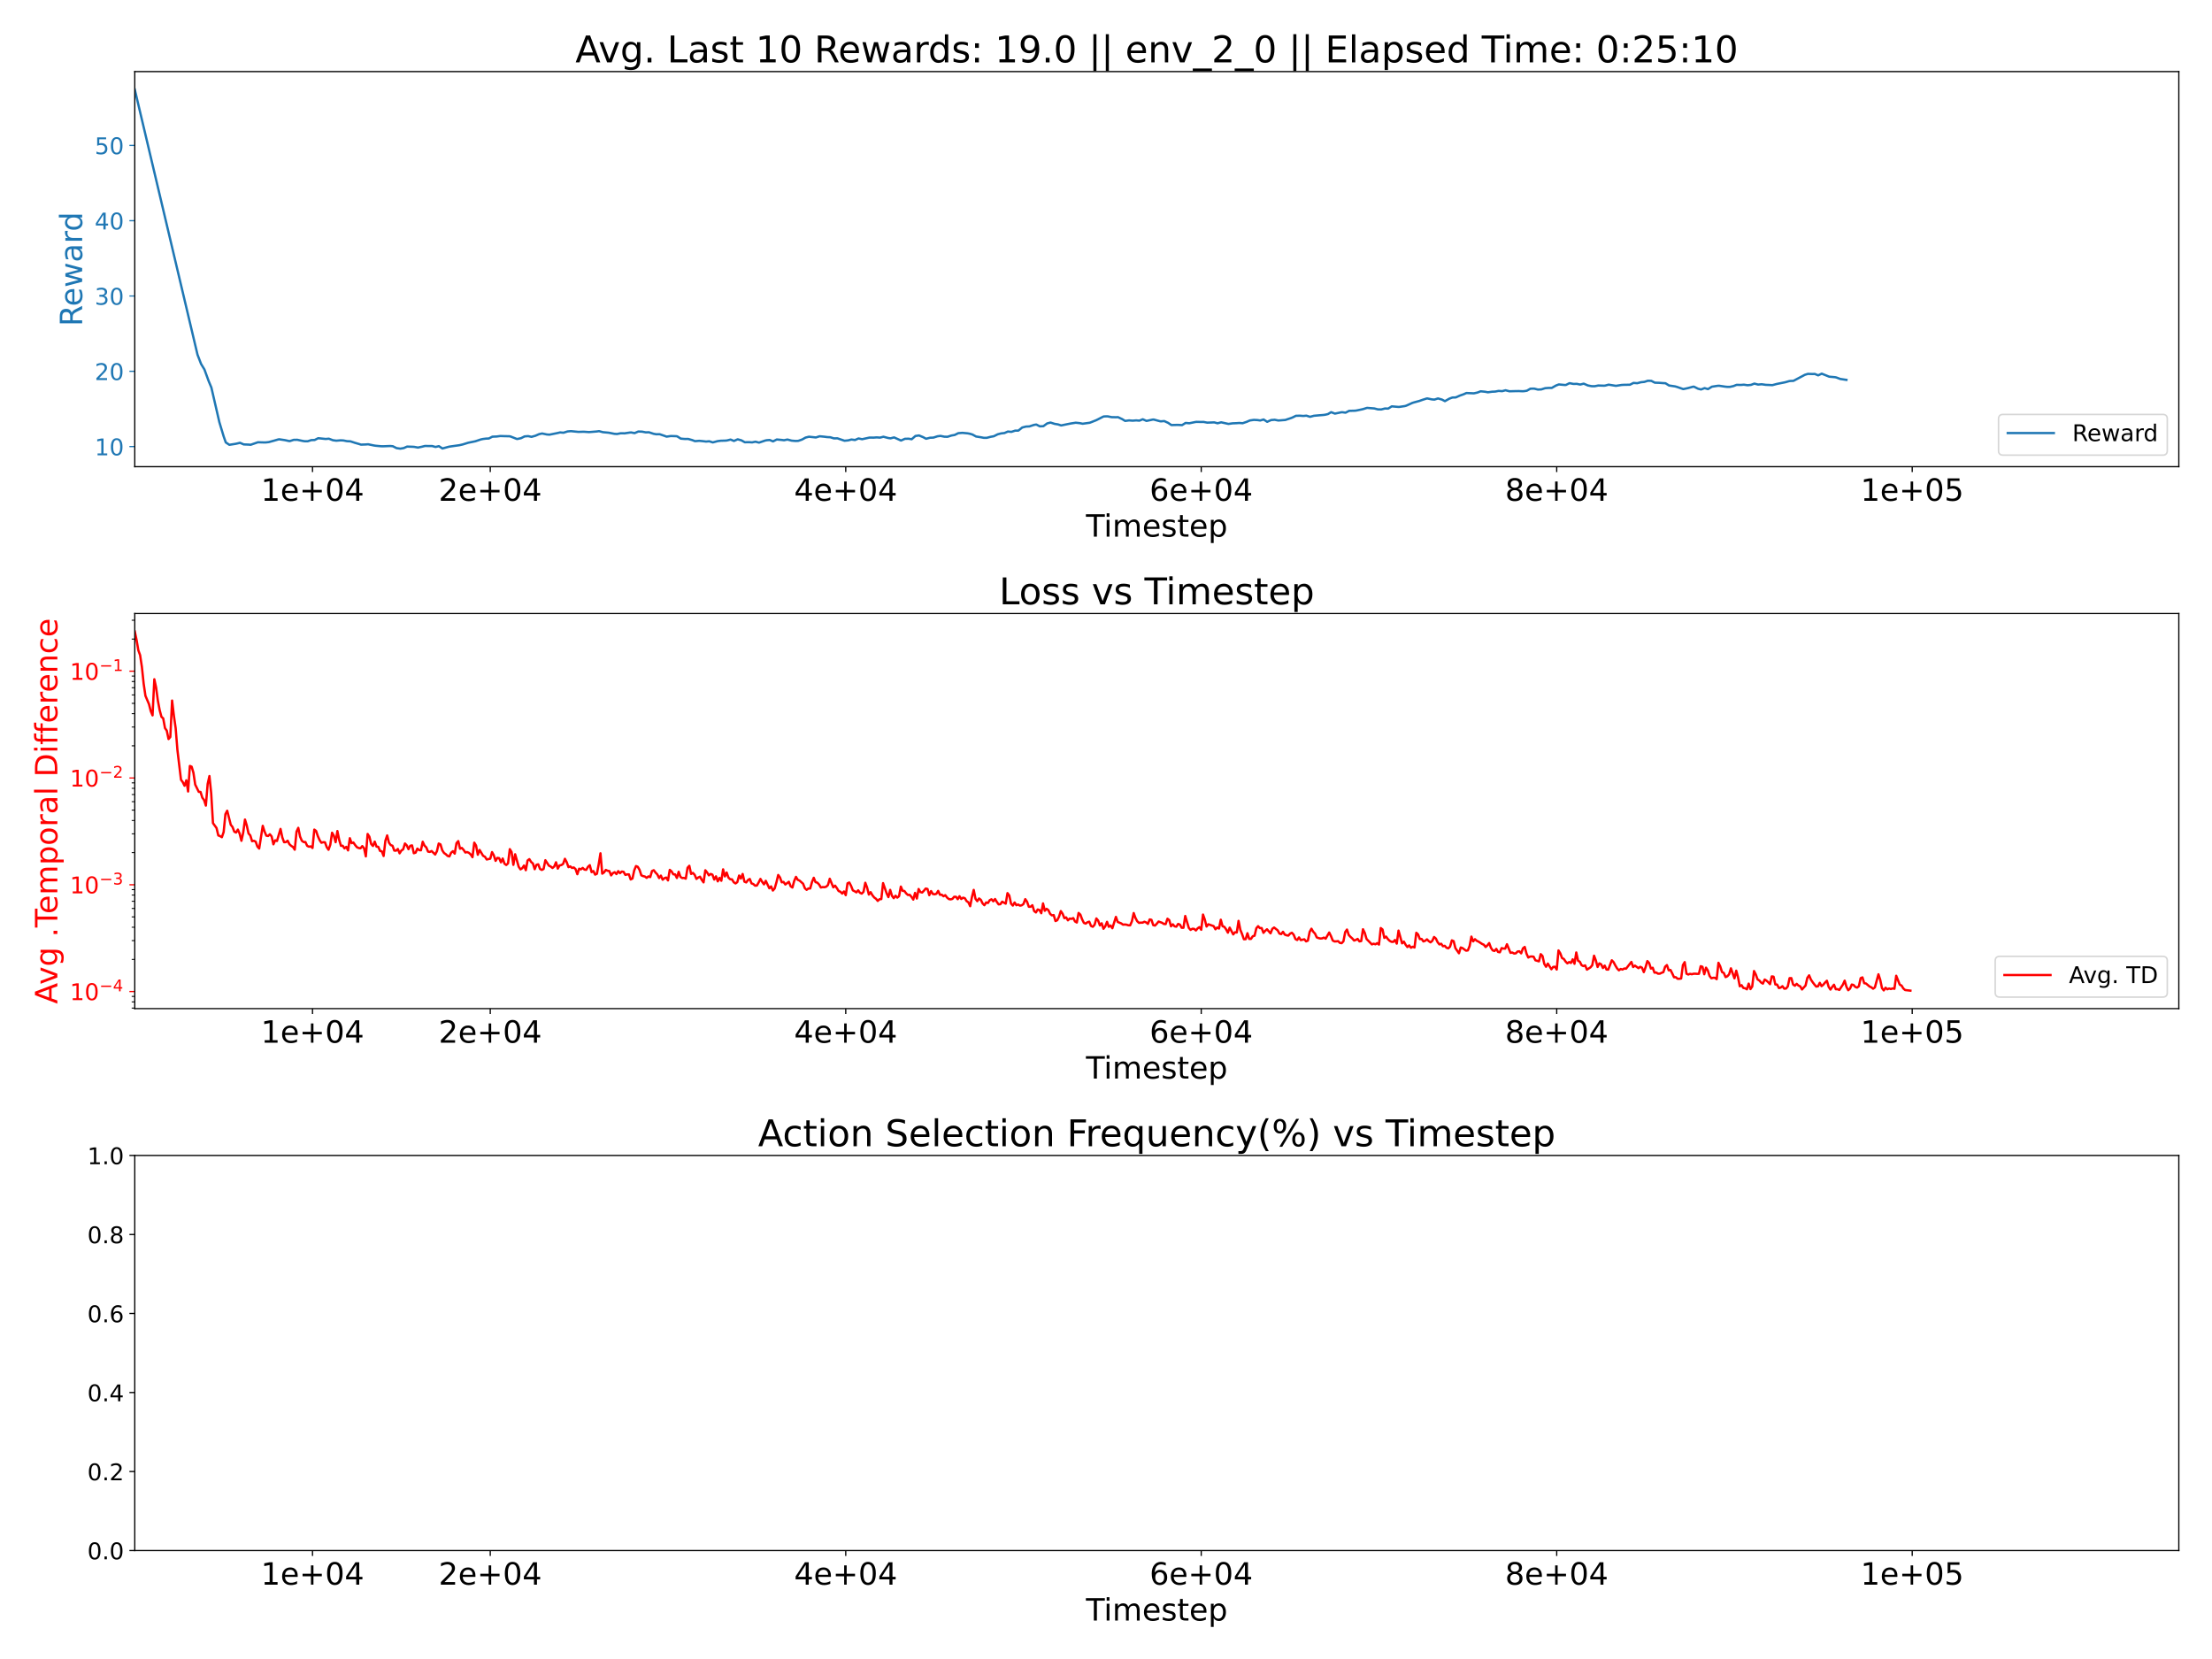 <?xml version="1.0" encoding="utf-8" standalone="no"?>
<!DOCTYPE svg PUBLIC "-//W3C//DTD SVG 1.1//EN"
  "http://www.w3.org/Graphics/SVG/1.1/DTD/svg11.dtd">
<!-- Created with matplotlib (https://matplotlib.org/) -->
<svg height="1080pt" version="1.1" viewBox="0 0 1440 1080" width="1440pt" xmlns="http://www.w3.org/2000/svg" xmlns:xlink="http://www.w3.org/1999/xlink">
 <defs>
  <style type="text/css">
*{stroke-linecap:butt;stroke-linejoin:round;}
  </style>
 </defs>
 <g id="figure_1">
  <g id="patch_1">
   <path d="M 0 1080 
L 1440 1080 
L 1440 0 
L 0 0 
z
" style="fill:#ffffff;"/>
  </g>
  <g id="axes_1">
   <g id="patch_2">
    <path d="M 87.736 303.8 
L 1418.4 303.8 
L 1418.4 46.6 
L 87.736 46.6 
z
" style="fill:#ffffff;"/>
   </g>
   <g id="matplotlib.axis_1">
    <g id="xtick_1">
     <g id="line2d_1">
      <defs>
       <path d="M 0 0 
L 0 3.5 
" id="mf97734046b" style="stroke:#000000;stroke-width:0.8;"/>
      </defs>
      <g>
       <use style="stroke:#000000;stroke-width:0.8;" x="203.446" xlink:href="#mf97734046b" y="303.8"/>
      </g>
     </g>
     <g id="text_1">
      <!-- 1e+04 -->
      <defs>
       <path d="M 12.406 8.297 
L 28.516 8.297 
L 28.516 63.922 
L 10.984 60.406 
L 10.984 69.391 
L 28.422 72.906 
L 38.281 72.906 
L 38.281 8.297 
L 54.391 8.297 
L 54.391 0 
L 12.406 0 
z
" id="DejaVuSans-49"/>
       <path d="M 56.203 29.594 
L 56.203 25.203 
L 14.891 25.203 
Q 15.484 15.922 20.484 11.062 
Q 25.484 6.203 34.422 6.203 
Q 39.594 6.203 44.453 7.469 
Q 49.312 8.734 54.109 11.281 
L 54.109 2.781 
Q 49.266 0.734 44.188 -0.344 
Q 39.109 -1.422 33.891 -1.422 
Q 20.797 -1.422 13.156 6.188 
Q 5.516 13.812 5.516 26.812 
Q 5.516 40.234 12.766 48.109 
Q 20.016 56 32.328 56 
Q 43.359 56 49.781 48.891 
Q 56.203 41.797 56.203 29.594 
z
M 47.219 32.234 
Q 47.125 39.594 43.094 43.984 
Q 39.062 48.391 32.422 48.391 
Q 24.906 48.391 20.391 44.141 
Q 15.875 39.891 15.188 32.172 
z
" id="DejaVuSans-101"/>
       <path d="M 46 62.703 
L 46 35.5 
L 73.188 35.5 
L 73.188 27.203 
L 46 27.203 
L 46 0 
L 37.797 0 
L 37.797 27.203 
L 10.594 27.203 
L 10.594 35.5 
L 37.797 35.5 
L 37.797 62.703 
z
" id="DejaVuSans-43"/>
       <path d="M 31.781 66.406 
Q 24.172 66.406 20.328 58.906 
Q 16.5 51.422 16.5 36.375 
Q 16.5 21.391 20.328 13.891 
Q 24.172 6.391 31.781 6.391 
Q 39.453 6.391 43.281 13.891 
Q 47.125 21.391 47.125 36.375 
Q 47.125 51.422 43.281 58.906 
Q 39.453 66.406 31.781 66.406 
z
M 31.781 74.219 
Q 44.047 74.219 50.516 64.516 
Q 56.984 54.828 56.984 36.375 
Q 56.984 17.969 50.516 8.266 
Q 44.047 -1.422 31.781 -1.422 
Q 19.531 -1.422 13.062 8.266 
Q 6.594 17.969 6.594 36.375 
Q 6.594 54.828 13.062 64.516 
Q 19.531 74.219 31.781 74.219 
z
" id="DejaVuSans-48"/>
       <path d="M 37.797 64.312 
L 12.891 25.391 
L 37.797 25.391 
z
M 35.203 72.906 
L 47.609 72.906 
L 47.609 25.391 
L 58.016 25.391 
L 58.016 17.188 
L 47.609 17.188 
L 47.609 0 
L 37.797 0 
L 37.797 17.188 
L 4.891 17.188 
L 4.891 26.703 
z
" id="DejaVuSans-52"/>
      </defs>
      <g transform="translate(169.826 325.997)scale(0.2 -0.2)">
       <use xlink:href="#DejaVuSans-49"/>
       <use x="63.623" xlink:href="#DejaVuSans-101"/>
       <use x="125.146" xlink:href="#DejaVuSans-43"/>
       <use x="208.936" xlink:href="#DejaVuSans-48"/>
       <use x="272.559" xlink:href="#DejaVuSans-52"/>
      </g>
     </g>
    </g>
    <g id="xtick_2">
     <g id="line2d_2">
      <g>
       <use style="stroke:#000000;stroke-width:0.8;" x="319.156" xlink:href="#mf97734046b" y="303.8"/>
      </g>
     </g>
     <g id="text_2">
      <!-- 2e+04 -->
      <defs>
       <path d="M 19.188 8.297 
L 53.609 8.297 
L 53.609 0 
L 7.328 0 
L 7.328 8.297 
Q 12.938 14.109 22.625 23.891 
Q 32.328 33.688 34.812 36.531 
Q 39.547 41.844 41.422 45.531 
Q 43.312 49.219 43.312 52.781 
Q 43.312 58.594 39.234 62.25 
Q 35.156 65.922 28.609 65.922 
Q 23.969 65.922 18.812 64.312 
Q 13.672 62.703 7.812 59.422 
L 7.812 69.391 
Q 13.766 71.781 18.938 73 
Q 24.125 74.219 28.422 74.219 
Q 39.75 74.219 46.484 68.547 
Q 53.219 62.891 53.219 53.422 
Q 53.219 48.922 51.531 44.891 
Q 49.859 40.875 45.406 35.406 
Q 44.188 33.984 37.641 27.219 
Q 31.109 20.453 19.188 8.297 
z
" id="DejaVuSans-50"/>
      </defs>
      <g transform="translate(285.536 325.997)scale(0.2 -0.2)">
       <use xlink:href="#DejaVuSans-50"/>
       <use x="63.623" xlink:href="#DejaVuSans-101"/>
       <use x="125.146" xlink:href="#DejaVuSans-43"/>
       <use x="208.936" xlink:href="#DejaVuSans-48"/>
       <use x="272.559" xlink:href="#DejaVuSans-52"/>
      </g>
     </g>
    </g>
    <g id="xtick_3">
     <g id="line2d_3">
      <g>
       <use style="stroke:#000000;stroke-width:0.8;" x="550.576" xlink:href="#mf97734046b" y="303.8"/>
      </g>
     </g>
     <g id="text_3">
      <!-- 4e+04 -->
      <g transform="translate(516.955 325.997)scale(0.2 -0.2)">
       <use xlink:href="#DejaVuSans-52"/>
       <use x="63.623" xlink:href="#DejaVuSans-101"/>
       <use x="125.146" xlink:href="#DejaVuSans-43"/>
       <use x="208.936" xlink:href="#DejaVuSans-48"/>
       <use x="272.559" xlink:href="#DejaVuSans-52"/>
      </g>
     </g>
    </g>
    <g id="xtick_4">
     <g id="line2d_4">
      <g>
       <use style="stroke:#000000;stroke-width:0.8;" x="781.995" xlink:href="#mf97734046b" y="303.8"/>
      </g>
     </g>
     <g id="text_4">
      <!-- 6e+04 -->
      <defs>
       <path d="M 33.016 40.375 
Q 26.375 40.375 22.484 35.828 
Q 18.609 31.297 18.609 23.391 
Q 18.609 15.531 22.484 10.953 
Q 26.375 6.391 33.016 6.391 
Q 39.656 6.391 43.531 10.953 
Q 47.406 15.531 47.406 23.391 
Q 47.406 31.297 43.531 35.828 
Q 39.656 40.375 33.016 40.375 
z
M 52.594 71.297 
L 52.594 62.312 
Q 48.875 64.062 45.094 64.984 
Q 41.312 65.922 37.594 65.922 
Q 27.828 65.922 22.672 59.328 
Q 17.531 52.734 16.797 39.406 
Q 19.672 43.656 24.016 45.922 
Q 28.375 48.188 33.594 48.188 
Q 44.578 48.188 50.953 41.516 
Q 57.328 34.859 57.328 23.391 
Q 57.328 12.156 50.688 5.359 
Q 44.047 -1.422 33.016 -1.422 
Q 20.359 -1.422 13.672 8.266 
Q 6.984 17.969 6.984 36.375 
Q 6.984 53.656 15.188 63.938 
Q 23.391 74.219 37.203 74.219 
Q 40.922 74.219 44.703 73.484 
Q 48.484 72.75 52.594 71.297 
z
" id="DejaVuSans-54"/>
      </defs>
      <g transform="translate(748.375 325.997)scale(0.2 -0.2)">
       <use xlink:href="#DejaVuSans-54"/>
       <use x="63.623" xlink:href="#DejaVuSans-101"/>
       <use x="125.146" xlink:href="#DejaVuSans-43"/>
       <use x="208.936" xlink:href="#DejaVuSans-48"/>
       <use x="272.559" xlink:href="#DejaVuSans-52"/>
      </g>
     </g>
    </g>
    <g id="xtick_5">
     <g id="line2d_5">
      <g>
       <use style="stroke:#000000;stroke-width:0.8;" x="1013.415" xlink:href="#mf97734046b" y="303.8"/>
      </g>
     </g>
     <g id="text_5">
      <!-- 8e+04 -->
      <defs>
       <path d="M 31.781 34.625 
Q 24.75 34.625 20.719 30.859 
Q 16.703 27.094 16.703 20.516 
Q 16.703 13.922 20.719 10.156 
Q 24.75 6.391 31.781 6.391 
Q 38.812 6.391 42.859 10.172 
Q 46.922 13.969 46.922 20.516 
Q 46.922 27.094 42.891 30.859 
Q 38.875 34.625 31.781 34.625 
z
M 21.922 38.812 
Q 15.578 40.375 12.031 44.719 
Q 8.5 49.078 8.5 55.328 
Q 8.5 64.062 14.719 69.141 
Q 20.953 74.219 31.781 74.219 
Q 42.672 74.219 48.875 69.141 
Q 55.078 64.062 55.078 55.328 
Q 55.078 49.078 51.531 44.719 
Q 48 40.375 41.703 38.812 
Q 48.828 37.156 52.797 32.312 
Q 56.781 27.484 56.781 20.516 
Q 56.781 9.906 50.312 4.234 
Q 43.844 -1.422 31.781 -1.422 
Q 19.734 -1.422 13.25 4.234 
Q 6.781 9.906 6.781 20.516 
Q 6.781 27.484 10.781 32.312 
Q 14.797 37.156 21.922 38.812 
z
M 18.312 54.391 
Q 18.312 48.734 21.844 45.562 
Q 25.391 42.391 31.781 42.391 
Q 38.141 42.391 41.719 45.562 
Q 45.312 48.734 45.312 54.391 
Q 45.312 60.062 41.719 63.234 
Q 38.141 66.406 31.781 66.406 
Q 25.391 66.406 21.844 63.234 
Q 18.312 60.062 18.312 54.391 
z
" id="DejaVuSans-56"/>
      </defs>
      <g transform="translate(979.795 325.997)scale(0.2 -0.2)">
       <use xlink:href="#DejaVuSans-56"/>
       <use x="63.623" xlink:href="#DejaVuSans-101"/>
       <use x="125.146" xlink:href="#DejaVuSans-43"/>
       <use x="208.936" xlink:href="#DejaVuSans-48"/>
       <use x="272.559" xlink:href="#DejaVuSans-52"/>
      </g>
     </g>
    </g>
    <g id="xtick_6">
     <g id="line2d_6">
      <g>
       <use style="stroke:#000000;stroke-width:0.8;" x="1244.835" xlink:href="#mf97734046b" y="303.8"/>
      </g>
     </g>
     <g id="text_6">
      <!-- 1e+05 -->
      <defs>
       <path d="M 10.797 72.906 
L 49.516 72.906 
L 49.516 64.594 
L 19.828 64.594 
L 19.828 46.734 
Q 21.969 47.469 24.109 47.828 
Q 26.266 48.188 28.422 48.188 
Q 40.625 48.188 47.75 41.5 
Q 54.891 34.812 54.891 23.391 
Q 54.891 11.625 47.562 5.094 
Q 40.234 -1.422 26.906 -1.422 
Q 22.312 -1.422 17.547 -0.641 
Q 12.797 0.141 7.719 1.703 
L 7.719 11.625 
Q 12.109 9.234 16.797 8.062 
Q 21.484 6.891 26.703 6.891 
Q 35.156 6.891 40.078 11.328 
Q 45.016 15.766 45.016 23.391 
Q 45.016 31 40.078 35.438 
Q 35.156 39.891 26.703 39.891 
Q 22.75 39.891 18.812 39.016 
Q 14.891 38.141 10.797 36.281 
z
" id="DejaVuSans-53"/>
      </defs>
      <g transform="translate(1211.215 325.997)scale(0.2 -0.2)">
       <use xlink:href="#DejaVuSans-49"/>
       <use x="63.623" xlink:href="#DejaVuSans-101"/>
       <use x="125.146" xlink:href="#DejaVuSans-43"/>
       <use x="208.936" xlink:href="#DejaVuSans-48"/>
       <use x="272.559" xlink:href="#DejaVuSans-53"/>
      </g>
     </g>
    </g>
    <g id="text_7">
     <!-- Timestep -->
     <defs>
      <path d="M -0.297 72.906 
L 61.375 72.906 
L 61.375 64.594 
L 35.5 64.594 
L 35.5 0 
L 25.594 0 
L 25.594 64.594 
L -0.297 64.594 
z
" id="DejaVuSans-84"/>
      <path d="M 9.422 54.688 
L 18.406 54.688 
L 18.406 0 
L 9.422 0 
z
M 9.422 75.984 
L 18.406 75.984 
L 18.406 64.594 
L 9.422 64.594 
z
" id="DejaVuSans-105"/>
      <path d="M 52 44.188 
Q 55.375 50.25 60.062 53.125 
Q 64.75 56 71.094 56 
Q 79.641 56 84.281 50.016 
Q 88.922 44.047 88.922 33.016 
L 88.922 0 
L 79.891 0 
L 79.891 32.719 
Q 79.891 40.578 77.094 44.375 
Q 74.312 48.188 68.609 48.188 
Q 61.625 48.188 57.562 43.547 
Q 53.516 38.922 53.516 30.906 
L 53.516 0 
L 44.484 0 
L 44.484 32.719 
Q 44.484 40.625 41.703 44.406 
Q 38.922 48.188 33.109 48.188 
Q 26.219 48.188 22.156 43.531 
Q 18.109 38.875 18.109 30.906 
L 18.109 0 
L 9.078 0 
L 9.078 54.688 
L 18.109 54.688 
L 18.109 46.188 
Q 21.188 51.219 25.484 53.609 
Q 29.781 56 35.688 56 
Q 41.656 56 45.828 52.969 
Q 50 49.953 52 44.188 
z
" id="DejaVuSans-109"/>
      <path d="M 44.281 53.078 
L 44.281 44.578 
Q 40.484 46.531 36.375 47.5 
Q 32.281 48.484 27.875 48.484 
Q 21.188 48.484 17.844 46.438 
Q 14.5 44.391 14.5 40.281 
Q 14.5 37.156 16.891 35.375 
Q 19.281 33.594 26.516 31.984 
L 29.594 31.297 
Q 39.156 29.25 43.188 25.516 
Q 47.219 21.781 47.219 15.094 
Q 47.219 7.469 41.188 3.016 
Q 35.156 -1.422 24.609 -1.422 
Q 20.219 -1.422 15.453 -0.562 
Q 10.688 0.297 5.422 2 
L 5.422 11.281 
Q 10.406 8.688 15.234 7.391 
Q 20.062 6.109 24.812 6.109 
Q 31.156 6.109 34.562 8.281 
Q 37.984 10.453 37.984 14.406 
Q 37.984 18.062 35.516 20.016 
Q 33.062 21.969 24.703 23.781 
L 21.578 24.516 
Q 13.234 26.266 9.516 29.906 
Q 5.812 33.547 5.812 39.891 
Q 5.812 47.609 11.281 51.797 
Q 16.75 56 26.812 56 
Q 31.781 56 36.172 55.266 
Q 40.578 54.547 44.281 53.078 
z
" id="DejaVuSans-115"/>
      <path d="M 18.312 70.219 
L 18.312 54.688 
L 36.812 54.688 
L 36.812 47.703 
L 18.312 47.703 
L 18.312 18.016 
Q 18.312 11.328 20.141 9.422 
Q 21.969 7.516 27.594 7.516 
L 36.812 7.516 
L 36.812 0 
L 27.594 0 
Q 17.188 0 13.234 3.875 
Q 9.281 7.766 9.281 18.016 
L 9.281 47.703 
L 2.688 47.703 
L 2.688 54.688 
L 9.281 54.688 
L 9.281 70.219 
z
" id="DejaVuSans-116"/>
      <path d="M 18.109 8.203 
L 18.109 -20.797 
L 9.078 -20.797 
L 9.078 54.688 
L 18.109 54.688 
L 18.109 46.391 
Q 20.953 51.266 25.266 53.625 
Q 29.594 56 35.594 56 
Q 45.562 56 51.781 48.094 
Q 58.016 40.188 58.016 27.297 
Q 58.016 14.406 51.781 6.484 
Q 45.562 -1.422 35.594 -1.422 
Q 29.594 -1.422 25.266 0.953 
Q 20.953 3.328 18.109 8.203 
z
M 48.688 27.297 
Q 48.688 37.203 44.609 42.844 
Q 40.531 48.484 33.406 48.484 
Q 26.266 48.484 22.188 42.844 
Q 18.109 37.203 18.109 27.297 
Q 18.109 17.391 22.188 11.75 
Q 26.266 6.109 33.406 6.109 
Q 40.531 6.109 44.609 11.75 
Q 48.688 17.391 48.688 27.297 
z
" id="DejaVuSans-112"/>
     </defs>
     <g transform="translate(706.97 349.353)scale(0.2 -0.2)">
      <use xlink:href="#DejaVuSans-84"/>
      <use x="57.959" xlink:href="#DejaVuSans-105"/>
      <use x="85.742" xlink:href="#DejaVuSans-109"/>
      <use x="183.154" xlink:href="#DejaVuSans-101"/>
      <use x="244.678" xlink:href="#DejaVuSans-115"/>
      <use x="296.777" xlink:href="#DejaVuSans-116"/>
      <use x="335.986" xlink:href="#DejaVuSans-101"/>
      <use x="397.51" xlink:href="#DejaVuSans-112"/>
     </g>
    </g>
   </g>
   <g id="matplotlib.axis_2">
    <g id="ytick_1">
     <g id="line2d_7">
      <defs>
       <path d="M 0 0 
L -3.5 0 
" id="mc16eaa4ac2" style="stroke:#1f77b4;stroke-width:0.8;"/>
      </defs>
      <g>
       <use style="fill:#1f77b4;stroke:#1f77b4;stroke-width:0.8;" x="87.736" xlink:href="#mc16eaa4ac2" y="290.712"/>
      </g>
     </g>
     <g id="text_8">
      <!-- 10 -->
      <g style="fill:#1f77b4;" transform="translate(61.649 296.41)scale(0.15 -0.15)">
       <use xlink:href="#DejaVuSans-49"/>
       <use x="63.623" xlink:href="#DejaVuSans-48"/>
      </g>
     </g>
    </g>
    <g id="ytick_2">
     <g id="line2d_8">
      <g>
       <use style="fill:#1f77b4;stroke:#1f77b4;stroke-width:0.8;" x="87.736" xlink:href="#mc16eaa4ac2" y="241.701"/>
      </g>
     </g>
     <g id="text_9">
      <!-- 20 -->
      <g style="fill:#1f77b4;" transform="translate(61.649 247.4)scale(0.15 -0.15)">
       <use xlink:href="#DejaVuSans-50"/>
       <use x="63.623" xlink:href="#DejaVuSans-48"/>
      </g>
     </g>
    </g>
    <g id="ytick_3">
     <g id="line2d_9">
      <g>
       <use style="fill:#1f77b4;stroke:#1f77b4;stroke-width:0.8;" x="87.736" xlink:href="#mc16eaa4ac2" y="192.691"/>
      </g>
     </g>
     <g id="text_10">
      <!-- 30 -->
      <defs>
       <path d="M 40.578 39.312 
Q 47.656 37.797 51.625 33 
Q 55.609 28.219 55.609 21.188 
Q 55.609 10.406 48.188 4.484 
Q 40.766 -1.422 27.094 -1.422 
Q 22.516 -1.422 17.656 -0.516 
Q 12.797 0.391 7.625 2.203 
L 7.625 11.719 
Q 11.719 9.328 16.594 8.109 
Q 21.484 6.891 26.812 6.891 
Q 36.078 6.891 40.938 10.547 
Q 45.797 14.203 45.797 21.188 
Q 45.797 27.641 41.281 31.266 
Q 36.766 34.906 28.719 34.906 
L 20.219 34.906 
L 20.219 43.016 
L 29.109 43.016 
Q 36.375 43.016 40.234 45.922 
Q 44.094 48.828 44.094 54.297 
Q 44.094 59.906 40.109 62.906 
Q 36.141 65.922 28.719 65.922 
Q 24.656 65.922 20.016 65.031 
Q 15.375 64.156 9.812 62.312 
L 9.812 71.094 
Q 15.438 72.656 20.344 73.438 
Q 25.25 74.219 29.594 74.219 
Q 40.828 74.219 47.359 69.109 
Q 53.906 64.016 53.906 55.328 
Q 53.906 49.266 50.438 45.094 
Q 46.969 40.922 40.578 39.312 
z
" id="DejaVuSans-51"/>
      </defs>
      <g style="fill:#1f77b4;" transform="translate(61.649 198.39)scale(0.15 -0.15)">
       <use xlink:href="#DejaVuSans-51"/>
       <use x="63.623" xlink:href="#DejaVuSans-48"/>
      </g>
     </g>
    </g>
    <g id="ytick_4">
     <g id="line2d_10">
      <g>
       <use style="fill:#1f77b4;stroke:#1f77b4;stroke-width:0.8;" x="87.736" xlink:href="#mc16eaa4ac2" y="143.681"/>
      </g>
     </g>
     <g id="text_11">
      <!-- 40 -->
      <g style="fill:#1f77b4;" transform="translate(61.649 149.38)scale(0.15 -0.15)">
       <use xlink:href="#DejaVuSans-52"/>
       <use x="63.623" xlink:href="#DejaVuSans-48"/>
      </g>
     </g>
    </g>
    <g id="ytick_5">
     <g id="line2d_11">
      <g>
       <use style="fill:#1f77b4;stroke:#1f77b4;stroke-width:0.8;" x="87.736" xlink:href="#mc16eaa4ac2" y="94.671"/>
      </g>
     </g>
     <g id="text_12">
      <!-- 50 -->
      <g style="fill:#1f77b4;" transform="translate(61.649 100.369)scale(0.15 -0.15)">
       <use xlink:href="#DejaVuSans-53"/>
       <use x="63.623" xlink:href="#DejaVuSans-48"/>
      </g>
     </g>
    </g>
    <g id="text_13">
     <!-- Reward -->
     <defs>
      <path d="M 44.391 34.188 
Q 47.562 33.109 50.562 29.594 
Q 53.562 26.078 56.594 19.922 
L 66.609 0 
L 56 0 
L 46.688 18.703 
Q 43.062 26.031 39.672 28.422 
Q 36.281 30.812 30.422 30.812 
L 19.672 30.812 
L 19.672 0 
L 9.812 0 
L 9.812 72.906 
L 32.078 72.906 
Q 44.578 72.906 50.734 67.672 
Q 56.891 62.453 56.891 51.906 
Q 56.891 45.016 53.688 40.469 
Q 50.484 35.938 44.391 34.188 
z
M 19.672 64.797 
L 19.672 38.922 
L 32.078 38.922 
Q 39.203 38.922 42.844 42.219 
Q 46.484 45.516 46.484 51.906 
Q 46.484 58.297 42.844 61.547 
Q 39.203 64.797 32.078 64.797 
z
" id="DejaVuSans-82"/>
      <path d="M 4.203 54.688 
L 13.188 54.688 
L 24.422 12.016 
L 35.594 54.688 
L 46.188 54.688 
L 57.422 12.016 
L 68.609 54.688 
L 77.594 54.688 
L 63.281 0 
L 52.688 0 
L 40.922 44.828 
L 29.109 0 
L 18.5 0 
z
" id="DejaVuSans-119"/>
      <path d="M 34.281 27.484 
Q 23.391 27.484 19.188 25 
Q 14.984 22.516 14.984 16.5 
Q 14.984 11.719 18.141 8.906 
Q 21.297 6.109 26.703 6.109 
Q 34.188 6.109 38.703 11.406 
Q 43.219 16.703 43.219 25.484 
L 43.219 27.484 
z
M 52.203 31.203 
L 52.203 0 
L 43.219 0 
L 43.219 8.297 
Q 40.141 3.328 35.547 0.953 
Q 30.953 -1.422 24.312 -1.422 
Q 15.922 -1.422 10.953 3.297 
Q 6 8.016 6 15.922 
Q 6 25.141 12.172 29.828 
Q 18.359 34.516 30.609 34.516 
L 43.219 34.516 
L 43.219 35.406 
Q 43.219 41.609 39.141 45 
Q 35.062 48.391 27.688 48.391 
Q 23 48.391 18.547 47.266 
Q 14.109 46.141 10.016 43.891 
L 10.016 52.203 
Q 14.938 54.109 19.578 55.047 
Q 24.219 56 28.609 56 
Q 40.484 56 46.344 49.844 
Q 52.203 43.703 52.203 31.203 
z
" id="DejaVuSans-97"/>
      <path d="M 41.109 46.297 
Q 39.594 47.172 37.812 47.578 
Q 36.031 48 33.891 48 
Q 26.266 48 22.188 43.047 
Q 18.109 38.094 18.109 28.812 
L 18.109 0 
L 9.078 0 
L 9.078 54.688 
L 18.109 54.688 
L 18.109 46.188 
Q 20.953 51.172 25.484 53.578 
Q 30.031 56 36.531 56 
Q 37.453 56 38.578 55.875 
Q 39.703 55.766 41.062 55.516 
z
" id="DejaVuSans-114"/>
      <path d="M 45.406 46.391 
L 45.406 75.984 
L 54.391 75.984 
L 54.391 0 
L 45.406 0 
L 45.406 8.203 
Q 42.578 3.328 38.25 0.953 
Q 33.938 -1.422 27.875 -1.422 
Q 17.969 -1.422 11.734 6.484 
Q 5.516 14.406 5.516 27.297 
Q 5.516 40.188 11.734 48.094 
Q 17.969 56 27.875 56 
Q 33.938 56 38.25 53.625 
Q 42.578 51.266 45.406 46.391 
z
M 14.797 27.297 
Q 14.797 17.391 18.875 11.75 
Q 22.953 6.109 30.078 6.109 
Q 37.203 6.109 41.297 11.75 
Q 45.406 17.391 45.406 27.297 
Q 45.406 37.203 41.297 42.844 
Q 37.203 48.484 30.078 48.484 
Q 22.953 48.484 18.875 42.844 
Q 14.797 37.203 14.797 27.297 
z
" id="DejaVuSans-100"/>
     </defs>
     <g style="fill:#1f77b4;" transform="translate(53.489 212.442)rotate(-90)scale(0.2 -0.2)">
      <use xlink:href="#DejaVuSans-82"/>
      <use x="64.982" xlink:href="#DejaVuSans-101"/>
      <use x="126.506" xlink:href="#DejaVuSans-119"/>
      <use x="208.293" xlink:href="#DejaVuSans-97"/>
      <use x="269.572" xlink:href="#DejaVuSans-114"/>
      <use x="308.936" xlink:href="#DejaVuSans-100"/>
     </g>
    </g>
   </g>
   <g id="line2d_12">
    <path clip-path="url(#p5341e4b2fb)" d="M 87.736 58.291 
L 128.582 230.912 
L 130.896 236.921 
L 133.094 240.556 
L 135.871 248.162 
L 137.607 252.306 
L 142.814 274.863 
L 145.591 284.055 
L 146.979 288.012 
L 149.294 289.566 
L 153.228 288.958 
L 154.385 288.709 
L 156.236 288.258 
L 158.666 289.311 
L 161.559 289.412 
L 163.179 289.541 
L 167.923 287.911 
L 171.741 288.017 
L 173.13 288.001 
L 174.981 287.799 
L 178.8 286.757 
L 181.114 286.084 
L 181.808 285.981 
L 185.627 286.55 
L 187.941 287.076 
L 188.635 287.16 
L 191.181 286.348 
L 193.495 286.298 
L 197.198 287.076 
L 198.355 287.247 
L 200.322 287.258 
L 202.636 286.511 
L 204.834 286.435 
L 207.149 285.267 
L 212.008 285.766 
L 214.091 285.589 
L 216.753 286.599 
L 218.951 286.886 
L 221.728 286.651 
L 223.579 286.74 
L 225.894 287.211 
L 228.092 287.303 
L 231.101 288.281 
L 233.299 288.914 
L 235.035 289.451 
L 237.927 289.351 
L 239.663 289.217 
L 243.482 290.017 
L 244.639 290.188 
L 248.11 290.504 
L 249.267 290.535 
L 254.127 290.342 
L 255.747 290.507 
L 258.177 291.738 
L 260.607 292.067 
L 262.805 291.709 
L 265.004 290.72 
L 268.938 290.852 
L 269.863 290.941 
L 272.062 291.366 
L 274.955 290.74 
L 276.69 290.307 
L 279.583 290.381 
L 281.319 290.369 
L 283.517 290.958 
L 285.716 290.447 
L 288.03 291.965 
L 292.195 290.818 
L 293.468 290.611 
L 299.022 289.832 
L 301.337 289.306 
L 302.725 288.869 
L 304.808 288.222 
L 309.436 287.272 
L 313.023 286.084 
L 314.412 285.778 
L 316.379 285.531 
L 318.23 285.455 
L 320.544 284.27 
L 323.321 284.161 
L 325.636 283.85 
L 329.107 283.957 
L 331.421 283.99 
L 332.231 284.098 
L 336.281 285.693 
L 336.744 285.785 
L 339.174 285.252 
L 341.488 284.099 
L 343.802 283.912 
L 346.001 284.377 
L 348.546 283.671 
L 350.976 282.612 
L 352.943 282.203 
L 355.952 282.831 
L 357.687 282.964 
L 362.894 281.918 
L 364.63 281.5 
L 366.828 281.699 
L 369.49 280.851 
L 371.688 280.674 
L 376.548 281.153 
L 380.019 281.05 
L 381.408 281.15 
L 383.491 281.293 
L 388.35 280.898 
L 389.97 280.671 
L 392.516 281.352 
L 396.219 281.683 
L 397.607 281.951 
L 399.921 282.411 
L 401.657 282.528 
L 404.087 282.052 
L 406.633 282.097 
L 410.104 281.57 
L 410.914 281.531 
L 413.112 281.963 
L 415.542 280.91 
L 417.972 280.999 
L 420.286 281.447 
L 422.485 281.422 
L 425.493 282.399 
L 427.229 282.708 
L 429.427 282.667 
L 432.436 283.692 
L 433.94 284.245 
L 436.717 283.85 
L 440.188 283.957 
L 440.883 284.083 
L 443.197 285.547 
L 445.974 285.774 
L 447.941 285.732 
L 450.602 286.486 
L 452.454 287.194 
L 455.231 286.967 
L 457.776 287.222 
L 459.628 287.446 
L 461.71 287.261 
L 464.025 288.009 
L 467.149 287.179 
L 469.116 286.931 
L 472.587 286.824 
L 473.513 286.679 
L 475.596 286.149 
L 477.794 287.06 
L 480.224 285.984 
L 482.654 286.665 
L 484.852 287.903 
L 487.629 287.844 
L 489.597 287.989 
L 491.795 287.533 
L 494.109 288.141 
L 498.159 286.784 
L 499.2 286.578 
L 501.052 286.43 
L 503.25 287.338 
L 505.68 286.099 
L 508.689 286.382 
L 510.424 286.589 
L 512.623 286.133 
L 515.4 286.864 
L 517.945 287.071 
L 519.681 286.994 
L 522.111 286.147 
L 524.425 284.858 
L 526.624 284.301 
L 531.136 284.78 
L 533.566 284.006 
L 536.459 284.281 
L 538.542 284.55 
L 540.509 284.643 
L 542.823 285.375 
L 545.137 285.343 
L 549.766 286.915 
L 552.196 286.679 
L 554.278 286.116 
L 556.593 286.444 
L 558.907 285.424 
L 561.221 285.917 
L 566.081 284.853 
L 568.626 284.898 
L 570.709 284.735 
L 572.908 284.893 
L 575.106 284.312 
L 578.23 285.143 
L 579.735 285.348 
L 582.049 284.749 
L 586.214 286.634 
L 586.561 286.78 
L 589.107 285.655 
L 591.537 285.598 
L 593.504 285.93 
L 595.934 283.825 
L 598.248 283.48 
L 600.909 284.564 
L 602.877 285.629 
L 605.422 284.97 
L 607.621 284.878 
L 610.282 284.021 
L 612.249 283.772 
L 614.91 284.307 
L 616.877 284.318 
L 619.423 283.511 
L 621.506 283.151 
L 623.82 281.999 
L 626.481 281.786 
L 629.953 282.103 
L 631.341 282.371 
L 633.077 282.884 
L 635.391 284.161 
L 638.284 284.612 
L 640.367 285.007 
L 642.334 285.033 
L 644.995 284.337 
L 646.962 283.992 
L 649.508 282.723 
L 651.706 282.147 
L 653.905 281.907 
L 656.103 280.926 
L 658.417 281.139 
L 660.847 280.349 
L 662.93 280.33 
L 665.476 278.312 
L 667.906 277.689 
L 670.104 277.596 
L 673.112 276.619 
L 674.617 276.364 
L 676.931 277.549 
L 679.245 277.44 
L 681.675 275.651 
L 683.873 275.079 
L 686.535 275.927 
L 688.733 276.283 
L 690.816 276.964 
L 694.75 276.143 
L 697.18 275.668 
L 700.304 275.191 
L 702.85 275.454 
L 704.817 275.838 
L 709.445 275.201 
L 713.495 273.606 
L 714.421 273.16 
L 718.124 271.264 
L 718.702 271.092 
L 721.016 271.029 
L 723.678 271.564 
L 726.223 271.617 
L 727.843 271.586 
L 730.505 272.831 
L 732.472 274.023 
L 735.017 273.673 
L 737.331 273.863 
L 739.646 273.673 
L 741.728 273.849 
L 743.927 272.939 
L 746.357 274.014 
L 750.407 273.148 
L 751.101 273.13 
L 755.035 274.195 
L 755.729 274.297 
L 757.928 274.107 
L 760.473 275.297 
L 762.556 276.709 
L 766.49 276.602 
L 767.647 276.641 
L 769.499 276.756 
L 771.813 275.325 
L 774.243 275.542 
L 778.061 274.743 
L 778.987 274.631 
L 781.764 274.698 
L 783.5 274.67 
L 785.93 275.146 
L 790.442 274.965 
L 792.641 275.546 
L 794.955 274.922 
L 799.699 275.962 
L 802.36 275.588 
L 804.906 275.488 
L 806.757 275.353 
L 808.956 275.511 
L 811.617 274.597 
L 813.7 273.701 
L 816.246 273.348 
L 818.56 273.457 
L 820.411 273.726 
L 822.61 273.083 
L 824.924 274.597 
L 827.469 273.457 
L 829.784 273.27 
L 832.214 273.746 
L 836.726 273.396 
L 840.66 272.081 
L 841.47 271.746 
L 843.669 270.672 
L 846.33 270.62 
L 848.413 270.783 
L 850.496 270.598 
L 852.81 271.346 
L 855.356 270.665 
L 859.058 270.335 
L 861.372 270.161 
L 862.761 269.976 
L 864.497 269.553 
L 866.579 268.317 
L 869.009 269.262 
L 872.943 268.441 
L 873.753 268.353 
L 875.952 268.651 
L 878.266 267.467 
L 882.2 267.36 
L 883.357 267.181 
L 886.944 266.426 
L 887.986 266.128 
L 889.953 265.522 
L 894.697 265.898 
L 897.011 266.509 
L 899.21 266.55 
L 901.524 265.942 
L 903.722 265.974 
L 906.037 264.535 
L 909.971 264.879 
L 910.896 264.901 
L 914.599 264.347 
L 915.525 264.067 
L 919.459 262.283 
L 920.385 262 
L 923.972 261.018 
L 926.286 260.205 
L 928.6 259.478 
L 929.178 259.379 
L 932.187 260.006 
L 933.807 260.135 
L 936.121 259.379 
L 938.667 260.107 
L 940.634 261.151 
L 943.527 259.51 
L 945.494 258.785 
L 947.692 258.718 
L 950.469 257.483 
L 952.783 256.673 
L 954.635 255.853 
L 959.494 256.057 
L 961.809 255.547 
L 963.891 254.732 
L 966.669 255.01 
L 968.636 255.378 
L 971.297 255.004 
L 973.38 254.914 
L 975.578 254.475 
L 977.892 254.647 
L 980.091 254.066 
L 982.636 254.724 
L 986.339 254.618 
L 988.653 254.584 
L 990.968 254.69 
L 992.125 254.651 
L 993.976 254.36 
L 996.29 253.035 
L 998.72 252.981 
L 1001.15 253.604 
L 1003.349 253.511 
L 1005.894 252.705 
L 1008.324 252.52 
L 1010.175 252.54 
L 1012.952 250.968 
L 1014.804 250.26 
L 1018.738 250.63 
L 1019.432 250.588 
L 1021.746 249.437 
L 1024.292 249.941 
L 1026.491 249.885 
L 1028.689 250.341 
L 1031.003 249.75 
L 1033.665 250.921 
L 1036.094 251.4 
L 1038.062 251.442 
L 1040.491 250.966 
L 1044.194 251.083 
L 1045.004 251.006 
L 1047.203 250.408 
L 1051.947 251.177 
L 1055.765 250.59 
L 1057.154 250.523 
L 1061.088 250.448 
L 1063.402 249.28 
L 1065.832 249.466 
L 1068.262 248.82 
L 1070.46 248.61 
L 1072.774 247.863 
L 1074.973 247.938 
L 1077.287 249.123 
L 1080.296 249.224 
L 1082.61 249.403 
L 1084.23 249.495 
L 1086.544 250.96 
L 1090.478 251.543 
L 1091.635 251.862 
L 1095.801 253.299 
L 1098.809 252.652 
L 1102.165 251.75 
L 1102.743 251.719 
L 1105.405 253.051 
L 1107.372 253.545 
L 1109.686 252.666 
L 1111.884 253.308 
L 1114.43 251.737 
L 1118.248 251.151 
L 1119.174 251.128 
L 1122.877 251.683 
L 1124.265 251.834 
L 1126.117 251.856 
L 1128.431 251.347 
L 1130.514 250.532 
L 1133.291 250.59 
L 1135.258 250.429 
L 1137.688 250.781 
L 1139.886 250.555 
L 1142.085 249.725 
L 1144.515 250.352 
L 1146.829 250.149 
L 1149.49 250.523 
L 1152.036 250.624 
L 1153.771 250.726 
L 1156.78 249.931 
L 1162.218 248.837 
L 1164.648 248.136 
L 1165.458 248.003 
L 1167.541 247.927 
L 1174.946 244.003 
L 1176.913 243.397 
L 1179.806 243.471 
L 1181.426 243.44 
L 1183.625 244.351 
L 1185.939 243.251 
L 1190.799 245.217 
L 1194.617 245.555 
L 1195.427 245.73 
L 1197.973 246.691 
L 1201.56 247.235 
L 1202.022 247.291 
L 1202.022 247.291 
" style="fill:none;stroke:#1f77b4;stroke-linecap:square;stroke-width:1.5;"/>
   </g>
   <g id="patch_3">
    <path d="M 87.736 303.8 
L 87.736 46.6 
" style="fill:none;stroke:#000000;stroke-linecap:square;stroke-linejoin:miter;stroke-width:0.8;"/>
   </g>
   <g id="patch_4">
    <path d="M 1418.4 303.8 
L 1418.4 46.6 
" style="fill:none;stroke:#000000;stroke-linecap:square;stroke-linejoin:miter;stroke-width:0.8;"/>
   </g>
   <g id="patch_5">
    <path d="M 87.736 303.8 
L 1418.4 303.8 
" style="fill:none;stroke:#000000;stroke-linecap:square;stroke-linejoin:miter;stroke-width:0.8;"/>
   </g>
   <g id="patch_6">
    <path d="M 87.736 46.6 
L 1418.4 46.6 
" style="fill:none;stroke:#000000;stroke-linecap:square;stroke-linejoin:miter;stroke-width:0.8;"/>
   </g>
   <g id="text_14">
    <!-- Avg. Last 10 Rewards: 19.0 || env_2_0 || Elapsed Time: 0:25:10 -->
    <defs>
     <path d="M 34.188 63.188 
L 20.797 26.906 
L 47.609 26.906 
z
M 28.609 72.906 
L 39.797 72.906 
L 67.578 0 
L 57.328 0 
L 50.688 18.703 
L 17.828 18.703 
L 11.188 0 
L 0.781 0 
z
" id="DejaVuSans-65"/>
     <path d="M 2.984 54.688 
L 12.5 54.688 
L 29.594 8.797 
L 46.688 54.688 
L 56.203 54.688 
L 35.688 0 
L 23.484 0 
z
" id="DejaVuSans-118"/>
     <path d="M 45.406 27.984 
Q 45.406 37.75 41.375 43.109 
Q 37.359 48.484 30.078 48.484 
Q 22.859 48.484 18.828 43.109 
Q 14.797 37.75 14.797 27.984 
Q 14.797 18.266 18.828 12.891 
Q 22.859 7.516 30.078 7.516 
Q 37.359 7.516 41.375 12.891 
Q 45.406 18.266 45.406 27.984 
z
M 54.391 6.781 
Q 54.391 -7.172 48.188 -13.984 
Q 42 -20.797 29.203 -20.797 
Q 24.469 -20.797 20.266 -20.094 
Q 16.062 -19.391 12.109 -17.922 
L 12.109 -9.188 
Q 16.062 -11.328 19.922 -12.344 
Q 23.781 -13.375 27.781 -13.375 
Q 36.625 -13.375 41.016 -8.766 
Q 45.406 -4.156 45.406 5.172 
L 45.406 9.625 
Q 42.625 4.781 38.281 2.391 
Q 33.938 0 27.875 0 
Q 17.828 0 11.672 7.656 
Q 5.516 15.328 5.516 27.984 
Q 5.516 40.672 11.672 48.328 
Q 17.828 56 27.875 56 
Q 33.938 56 38.281 53.609 
Q 42.625 51.219 45.406 46.391 
L 45.406 54.688 
L 54.391 54.688 
z
" id="DejaVuSans-103"/>
     <path d="M 10.688 12.406 
L 21 12.406 
L 21 0 
L 10.688 0 
z
" id="DejaVuSans-46"/>
     <path id="DejaVuSans-32"/>
     <path d="M 9.812 72.906 
L 19.672 72.906 
L 19.672 8.297 
L 55.172 8.297 
L 55.172 0 
L 9.812 0 
z
" id="DejaVuSans-76"/>
     <path d="M 11.719 12.406 
L 22.016 12.406 
L 22.016 0 
L 11.719 0 
z
M 11.719 51.703 
L 22.016 51.703 
L 22.016 39.312 
L 11.719 39.312 
z
" id="DejaVuSans-58"/>
     <path d="M 10.984 1.516 
L 10.984 10.5 
Q 14.703 8.734 18.5 7.812 
Q 22.312 6.891 25.984 6.891 
Q 35.75 6.891 40.891 13.453 
Q 46.047 20.016 46.781 33.406 
Q 43.953 29.203 39.594 26.953 
Q 35.25 24.703 29.984 24.703 
Q 19.047 24.703 12.672 31.312 
Q 6.297 37.938 6.297 49.422 
Q 6.297 60.641 12.938 67.422 
Q 19.578 74.219 30.609 74.219 
Q 43.266 74.219 49.922 64.516 
Q 56.594 54.828 56.594 36.375 
Q 56.594 19.141 48.406 8.859 
Q 40.234 -1.422 26.422 -1.422 
Q 22.703 -1.422 18.891 -0.688 
Q 15.094 0.047 10.984 1.516 
z
M 30.609 32.422 
Q 37.25 32.422 41.125 36.953 
Q 45.016 41.5 45.016 49.422 
Q 45.016 57.281 41.125 61.844 
Q 37.25 66.406 30.609 66.406 
Q 23.969 66.406 20.094 61.844 
Q 16.219 57.281 16.219 49.422 
Q 16.219 41.5 20.094 36.953 
Q 23.969 32.422 30.609 32.422 
z
" id="DejaVuSans-57"/>
     <path d="M 21 76.422 
L 21 -23.578 
L 12.703 -23.578 
L 12.703 76.422 
z
" id="DejaVuSans-124"/>
     <path d="M 54.891 33.016 
L 54.891 0 
L 45.906 0 
L 45.906 32.719 
Q 45.906 40.484 42.875 44.328 
Q 39.844 48.188 33.797 48.188 
Q 26.516 48.188 22.312 43.547 
Q 18.109 38.922 18.109 30.906 
L 18.109 0 
L 9.078 0 
L 9.078 54.688 
L 18.109 54.688 
L 18.109 46.188 
Q 21.344 51.125 25.703 53.562 
Q 30.078 56 35.797 56 
Q 45.219 56 50.047 50.172 
Q 54.891 44.344 54.891 33.016 
z
" id="DejaVuSans-110"/>
     <path d="M 50.984 -16.609 
L 50.984 -23.578 
L -0.984 -23.578 
L -0.984 -16.609 
z
" id="DejaVuSans-95"/>
     <path d="M 9.812 72.906 
L 55.906 72.906 
L 55.906 64.594 
L 19.672 64.594 
L 19.672 43.016 
L 54.391 43.016 
L 54.391 34.719 
L 19.672 34.719 
L 19.672 8.297 
L 56.781 8.297 
L 56.781 0 
L 9.812 0 
z
" id="DejaVuSans-69"/>
     <path d="M 9.422 75.984 
L 18.406 75.984 
L 18.406 0 
L 9.422 0 
z
" id="DejaVuSans-108"/>
    </defs>
    <g transform="translate(374.588 40.6)scale(0.24 -0.24)">
     <use xlink:href="#DejaVuSans-65"/>
     <use x="62.533" xlink:href="#DejaVuSans-118"/>
     <use x="121.713" xlink:href="#DejaVuSans-103"/>
     <use x="185.189" xlink:href="#DejaVuSans-46"/>
     <use x="216.977" xlink:href="#DejaVuSans-32"/>
     <use x="248.764" xlink:href="#DejaVuSans-76"/>
     <use x="304.477" xlink:href="#DejaVuSans-97"/>
     <use x="365.756" xlink:href="#DejaVuSans-115"/>
     <use x="417.855" xlink:href="#DejaVuSans-116"/>
     <use x="457.064" xlink:href="#DejaVuSans-32"/>
     <use x="488.852" xlink:href="#DejaVuSans-49"/>
     <use x="552.475" xlink:href="#DejaVuSans-48"/>
     <use x="616.098" xlink:href="#DejaVuSans-32"/>
     <use x="647.885" xlink:href="#DejaVuSans-82"/>
     <use x="712.867" xlink:href="#DejaVuSans-101"/>
     <use x="774.391" xlink:href="#DejaVuSans-119"/>
     <use x="856.178" xlink:href="#DejaVuSans-97"/>
     <use x="917.457" xlink:href="#DejaVuSans-114"/>
     <use x="956.82" xlink:href="#DejaVuSans-100"/>
     <use x="1020.297" xlink:href="#DejaVuSans-115"/>
     <use x="1072.396" xlink:href="#DejaVuSans-58"/>
     <use x="1106.088" xlink:href="#DejaVuSans-32"/>
     <use x="1137.875" xlink:href="#DejaVuSans-49"/>
     <use x="1201.498" xlink:href="#DejaVuSans-57"/>
     <use x="1265.121" xlink:href="#DejaVuSans-46"/>
     <use x="1296.908" xlink:href="#DejaVuSans-48"/>
     <use x="1360.531" xlink:href="#DejaVuSans-32"/>
     <use x="1392.318" xlink:href="#DejaVuSans-124"/>
     <use x="1426.01" xlink:href="#DejaVuSans-124"/>
     <use x="1459.701" xlink:href="#DejaVuSans-32"/>
     <use x="1491.488" xlink:href="#DejaVuSans-101"/>
     <use x="1553.012" xlink:href="#DejaVuSans-110"/>
     <use x="1616.391" xlink:href="#DejaVuSans-118"/>
     <use x="1675.57" xlink:href="#DejaVuSans-95"/>
     <use x="1725.57" xlink:href="#DejaVuSans-50"/>
     <use x="1789.193" xlink:href="#DejaVuSans-95"/>
     <use x="1839.193" xlink:href="#DejaVuSans-48"/>
     <use x="1902.816" xlink:href="#DejaVuSans-32"/>
     <use x="1934.604" xlink:href="#DejaVuSans-124"/>
     <use x="1968.295" xlink:href="#DejaVuSans-124"/>
     <use x="2001.986" xlink:href="#DejaVuSans-32"/>
     <use x="2033.773" xlink:href="#DejaVuSans-69"/>
     <use x="2096.957" xlink:href="#DejaVuSans-108"/>
     <use x="2124.74" xlink:href="#DejaVuSans-97"/>
     <use x="2186.02" xlink:href="#DejaVuSans-112"/>
     <use x="2249.496" xlink:href="#DejaVuSans-115"/>
     <use x="2301.596" xlink:href="#DejaVuSans-101"/>
     <use x="2363.119" xlink:href="#DejaVuSans-100"/>
     <use x="2426.596" xlink:href="#DejaVuSans-32"/>
     <use x="2458.383" xlink:href="#DejaVuSans-84"/>
     <use x="2516.342" xlink:href="#DejaVuSans-105"/>
     <use x="2544.125" xlink:href="#DejaVuSans-109"/>
     <use x="2641.537" xlink:href="#DejaVuSans-101"/>
     <use x="2703.061" xlink:href="#DejaVuSans-58"/>
     <use x="2736.752" xlink:href="#DejaVuSans-32"/>
     <use x="2768.539" xlink:href="#DejaVuSans-48"/>
     <use x="2832.162" xlink:href="#DejaVuSans-58"/>
     <use x="2865.854" xlink:href="#DejaVuSans-50"/>
     <use x="2929.477" xlink:href="#DejaVuSans-53"/>
     <use x="2993.1" xlink:href="#DejaVuSans-58"/>
     <use x="3026.791" xlink:href="#DejaVuSans-49"/>
     <use x="3090.414" xlink:href="#DejaVuSans-48"/>
    </g>
   </g>
   <g id="legend_1">
    <g id="patch_7">
     <path d="M 1304.037 296.3 
L 1407.9 296.3 
Q 1410.9 296.3 1410.9 293.3 
L 1410.9 272.783 
Q 1410.9 269.783 1407.9 269.783 
L 1304.037 269.783 
Q 1301.037 269.783 1301.037 272.783 
L 1301.037 293.3 
Q 1301.037 296.3 1304.037 296.3 
z
" style="fill:#ffffff;opacity:0.8;stroke:#cccccc;stroke-linejoin:miter;"/>
    </g>
    <g id="line2d_13">
     <path d="M 1307.037 281.93 
L 1337.037 281.93 
" style="fill:none;stroke:#1f77b4;stroke-linecap:square;stroke-width:1.5;"/>
    </g>
    <g id="line2d_14"/>
    <g id="text_15">
     <!-- Reward -->
     <g transform="translate(1349.037 287.18)scale(0.15 -0.15)">
      <use xlink:href="#DejaVuSans-82"/>
      <use x="64.982" xlink:href="#DejaVuSans-101"/>
      <use x="126.506" xlink:href="#DejaVuSans-119"/>
      <use x="208.293" xlink:href="#DejaVuSans-97"/>
      <use x="269.572" xlink:href="#DejaVuSans-114"/>
      <use x="308.936" xlink:href="#DejaVuSans-100"/>
     </g>
    </g>
   </g>
  </g>
  <g id="axes_2">
   <g id="patch_8">
    <path d="M 87.736 656.6 
L 1418.4 656.6 
L 1418.4 399.4 
L 87.736 399.4 
z
" style="fill:#ffffff;"/>
   </g>
   <g id="matplotlib.axis_3">
    <g id="xtick_7">
     <g id="line2d_15">
      <g>
       <use style="stroke:#000000;stroke-width:0.8;" x="203.446" xlink:href="#mf97734046b" y="656.6"/>
      </g>
     </g>
     <g id="text_16">
      <!-- 1e+04 -->
      <g transform="translate(169.826 678.797)scale(0.2 -0.2)">
       <use xlink:href="#DejaVuSans-49"/>
       <use x="63.623" xlink:href="#DejaVuSans-101"/>
       <use x="125.146" xlink:href="#DejaVuSans-43"/>
       <use x="208.936" xlink:href="#DejaVuSans-48"/>
       <use x="272.559" xlink:href="#DejaVuSans-52"/>
      </g>
     </g>
    </g>
    <g id="xtick_8">
     <g id="line2d_16">
      <g>
       <use style="stroke:#000000;stroke-width:0.8;" x="319.156" xlink:href="#mf97734046b" y="656.6"/>
      </g>
     </g>
     <g id="text_17">
      <!-- 2e+04 -->
      <g transform="translate(285.536 678.797)scale(0.2 -0.2)">
       <use xlink:href="#DejaVuSans-50"/>
       <use x="63.623" xlink:href="#DejaVuSans-101"/>
       <use x="125.146" xlink:href="#DejaVuSans-43"/>
       <use x="208.936" xlink:href="#DejaVuSans-48"/>
       <use x="272.559" xlink:href="#DejaVuSans-52"/>
      </g>
     </g>
    </g>
    <g id="xtick_9">
     <g id="line2d_17">
      <g>
       <use style="stroke:#000000;stroke-width:0.8;" x="550.576" xlink:href="#mf97734046b" y="656.6"/>
      </g>
     </g>
     <g id="text_18">
      <!-- 4e+04 -->
      <g transform="translate(516.955 678.797)scale(0.2 -0.2)">
       <use xlink:href="#DejaVuSans-52"/>
       <use x="63.623" xlink:href="#DejaVuSans-101"/>
       <use x="125.146" xlink:href="#DejaVuSans-43"/>
       <use x="208.936" xlink:href="#DejaVuSans-48"/>
       <use x="272.559" xlink:href="#DejaVuSans-52"/>
      </g>
     </g>
    </g>
    <g id="xtick_10">
     <g id="line2d_18">
      <g>
       <use style="stroke:#000000;stroke-width:0.8;" x="781.995" xlink:href="#mf97734046b" y="656.6"/>
      </g>
     </g>
     <g id="text_19">
      <!-- 6e+04 -->
      <g transform="translate(748.375 678.797)scale(0.2 -0.2)">
       <use xlink:href="#DejaVuSans-54"/>
       <use x="63.623" xlink:href="#DejaVuSans-101"/>
       <use x="125.146" xlink:href="#DejaVuSans-43"/>
       <use x="208.936" xlink:href="#DejaVuSans-48"/>
       <use x="272.559" xlink:href="#DejaVuSans-52"/>
      </g>
     </g>
    </g>
    <g id="xtick_11">
     <g id="line2d_19">
      <g>
       <use style="stroke:#000000;stroke-width:0.8;" x="1013.415" xlink:href="#mf97734046b" y="656.6"/>
      </g>
     </g>
     <g id="text_20">
      <!-- 8e+04 -->
      <g transform="translate(979.795 678.797)scale(0.2 -0.2)">
       <use xlink:href="#DejaVuSans-56"/>
       <use x="63.623" xlink:href="#DejaVuSans-101"/>
       <use x="125.146" xlink:href="#DejaVuSans-43"/>
       <use x="208.936" xlink:href="#DejaVuSans-48"/>
       <use x="272.559" xlink:href="#DejaVuSans-52"/>
      </g>
     </g>
    </g>
    <g id="xtick_12">
     <g id="line2d_20">
      <g>
       <use style="stroke:#000000;stroke-width:0.8;" x="1244.835" xlink:href="#mf97734046b" y="656.6"/>
      </g>
     </g>
     <g id="text_21">
      <!-- 1e+05 -->
      <g transform="translate(1211.215 678.797)scale(0.2 -0.2)">
       <use xlink:href="#DejaVuSans-49"/>
       <use x="63.623" xlink:href="#DejaVuSans-101"/>
       <use x="125.146" xlink:href="#DejaVuSans-43"/>
       <use x="208.936" xlink:href="#DejaVuSans-48"/>
       <use x="272.559" xlink:href="#DejaVuSans-53"/>
      </g>
     </g>
    </g>
    <g id="text_22">
     <!-- Timestep -->
     <g transform="translate(706.97 702.153)scale(0.2 -0.2)">
      <use xlink:href="#DejaVuSans-84"/>
      <use x="57.959" xlink:href="#DejaVuSans-105"/>
      <use x="85.742" xlink:href="#DejaVuSans-109"/>
      <use x="183.154" xlink:href="#DejaVuSans-101"/>
      <use x="244.678" xlink:href="#DejaVuSans-115"/>
      <use x="296.777" xlink:href="#DejaVuSans-116"/>
      <use x="335.986" xlink:href="#DejaVuSans-101"/>
      <use x="397.51" xlink:href="#DejaVuSans-112"/>
     </g>
    </g>
   </g>
   <g id="matplotlib.axis_4">
    <g id="ytick_6">
     <g id="line2d_21">
      <defs>
       <path d="M 0 0 
L -3.5 0 
" id="me5d02fe5fa" style="stroke:#ff0000;stroke-width:0.8;"/>
      </defs>
      <g>
       <use style="fill:#ff0000;stroke:#ff0000;stroke-width:0.8;" x="87.736" xlink:href="#me5d02fe5fa" y="645.482"/>
      </g>
     </g>
     <g id="text_23">
      <!-- $\mathdefault{10^{-4}}$ -->
      <defs>
       <path d="M 10.594 35.5 
L 73.188 35.5 
L 73.188 27.203 
L 10.594 27.203 
z
" id="DejaVuSans-8722"/>
      </defs>
      <g style="fill:#ff0000;" transform="translate(45.486 651.181)scale(0.15 -0.15)">
       <use transform="translate(0 0.684)" xlink:href="#DejaVuSans-49"/>
       <use transform="translate(63.623 0.684)" xlink:href="#DejaVuSans-48"/>
       <use transform="translate(128.203 38.966)scale(0.7)" xlink:href="#DejaVuSans-8722"/>
       <use transform="translate(186.855 38.966)scale(0.7)" xlink:href="#DejaVuSans-52"/>
      </g>
     </g>
    </g>
    <g id="ytick_7">
     <g id="line2d_22">
      <g>
       <use style="fill:#ff0000;stroke:#ff0000;stroke-width:0.8;" x="87.736" xlink:href="#me5d02fe5fa" y="575.97"/>
      </g>
     </g>
     <g id="text_24">
      <!-- $\mathdefault{10^{-3}}$ -->
      <g style="fill:#ff0000;" transform="translate(45.486 581.669)scale(0.15 -0.15)">
       <use transform="translate(0 0.766)" xlink:href="#DejaVuSans-49"/>
       <use transform="translate(63.623 0.766)" xlink:href="#DejaVuSans-48"/>
       <use transform="translate(128.203 39.047)scale(0.7)" xlink:href="#DejaVuSans-8722"/>
       <use transform="translate(186.855 39.047)scale(0.7)" xlink:href="#DejaVuSans-51"/>
      </g>
     </g>
    </g>
    <g id="ytick_8">
     <g id="line2d_23">
      <g>
       <use style="fill:#ff0000;stroke:#ff0000;stroke-width:0.8;" x="87.736" xlink:href="#me5d02fe5fa" y="506.458"/>
      </g>
     </g>
     <g id="text_25">
      <!-- $\mathdefault{10^{-2}}$ -->
      <g style="fill:#ff0000;" transform="translate(45.486 512.157)scale(0.15 -0.15)">
       <use transform="translate(0 0.766)" xlink:href="#DejaVuSans-49"/>
       <use transform="translate(63.623 0.766)" xlink:href="#DejaVuSans-48"/>
       <use transform="translate(128.203 39.047)scale(0.7)" xlink:href="#DejaVuSans-8722"/>
       <use transform="translate(186.855 39.047)scale(0.7)" xlink:href="#DejaVuSans-50"/>
      </g>
     </g>
    </g>
    <g id="ytick_9">
     <g id="line2d_24">
      <g>
       <use style="fill:#ff0000;stroke:#ff0000;stroke-width:0.8;" x="87.736" xlink:href="#me5d02fe5fa" y="436.946"/>
      </g>
     </g>
     <g id="text_26">
      <!-- $\mathdefault{10^{-1}}$ -->
      <g style="fill:#ff0000;" transform="translate(45.486 442.645)scale(0.15 -0.15)">
       <use transform="translate(0 0.684)" xlink:href="#DejaVuSans-49"/>
       <use transform="translate(63.623 0.684)" xlink:href="#DejaVuSans-48"/>
       <use transform="translate(128.203 38.966)scale(0.7)" xlink:href="#DejaVuSans-8722"/>
       <use transform="translate(186.855 38.966)scale(0.7)" xlink:href="#DejaVuSans-49"/>
      </g>
     </g>
    </g>
    <g id="ytick_10">
     <g id="line2d_25">
      <defs>
       <path d="M 0 0 
L -2 0 
" id="ma5333461ec" style="stroke:#000000;stroke-width:0.6;"/>
      </defs>
      <g>
       <use style="stroke:#000000;stroke-width:0.6;" x="87.736" xlink:href="#ma5333461ec" y="656.25"/>
      </g>
     </g>
    </g>
    <g id="ytick_11">
     <g id="line2d_26">
      <g>
       <use style="stroke:#000000;stroke-width:0.6;" x="87.736" xlink:href="#ma5333461ec" y="652.219"/>
      </g>
     </g>
    </g>
    <g id="ytick_12">
     <g id="line2d_27">
      <g>
       <use style="stroke:#000000;stroke-width:0.6;" x="87.736" xlink:href="#ma5333461ec" y="648.663"/>
      </g>
     </g>
    </g>
    <g id="ytick_13">
     <g id="line2d_28">
      <g>
       <use style="stroke:#000000;stroke-width:0.6;" x="87.736" xlink:href="#ma5333461ec" y="624.557"/>
      </g>
     </g>
    </g>
    <g id="ytick_14">
     <g id="line2d_29">
      <g>
       <use style="stroke:#000000;stroke-width:0.6;" x="87.736" xlink:href="#ma5333461ec" y="612.317"/>
      </g>
     </g>
    </g>
    <g id="ytick_15">
     <g id="line2d_30">
      <g>
       <use style="stroke:#000000;stroke-width:0.6;" x="87.736" xlink:href="#ma5333461ec" y="603.632"/>
      </g>
     </g>
    </g>
    <g id="ytick_16">
     <g id="line2d_31">
      <g>
       <use style="stroke:#000000;stroke-width:0.6;" x="87.736" xlink:href="#ma5333461ec" y="596.895"/>
      </g>
     </g>
    </g>
    <g id="ytick_17">
     <g id="line2d_32">
      <g>
       <use style="stroke:#000000;stroke-width:0.6;" x="87.736" xlink:href="#ma5333461ec" y="591.391"/>
      </g>
     </g>
    </g>
    <g id="ytick_18">
     <g id="line2d_33">
      <g>
       <use style="stroke:#000000;stroke-width:0.6;" x="87.736" xlink:href="#ma5333461ec" y="586.738"/>
      </g>
     </g>
    </g>
    <g id="ytick_19">
     <g id="line2d_34">
      <g>
       <use style="stroke:#000000;stroke-width:0.6;" x="87.736" xlink:href="#ma5333461ec" y="582.707"/>
      </g>
     </g>
    </g>
    <g id="ytick_20">
     <g id="line2d_35">
      <g>
       <use style="stroke:#000000;stroke-width:0.6;" x="87.736" xlink:href="#ma5333461ec" y="579.151"/>
      </g>
     </g>
    </g>
    <g id="ytick_21">
     <g id="line2d_36">
      <g>
       <use style="stroke:#000000;stroke-width:0.6;" x="87.736" xlink:href="#ma5333461ec" y="555.045"/>
      </g>
     </g>
    </g>
    <g id="ytick_22">
     <g id="line2d_37">
      <g>
       <use style="stroke:#000000;stroke-width:0.6;" x="87.736" xlink:href="#ma5333461ec" y="542.805"/>
      </g>
     </g>
    </g>
    <g id="ytick_23">
     <g id="line2d_38">
      <g>
       <use style="stroke:#000000;stroke-width:0.6;" x="87.736" xlink:href="#ma5333461ec" y="534.12"/>
      </g>
     </g>
    </g>
    <g id="ytick_24">
     <g id="line2d_39">
      <g>
       <use style="stroke:#000000;stroke-width:0.6;" x="87.736" xlink:href="#ma5333461ec" y="527.383"/>
      </g>
     </g>
    </g>
    <g id="ytick_25">
     <g id="line2d_40">
      <g>
       <use style="stroke:#000000;stroke-width:0.6;" x="87.736" xlink:href="#ma5333461ec" y="521.879"/>
      </g>
     </g>
    </g>
    <g id="ytick_26">
     <g id="line2d_41">
      <g>
       <use style="stroke:#000000;stroke-width:0.6;" x="87.736" xlink:href="#ma5333461ec" y="517.226"/>
      </g>
     </g>
    </g>
    <g id="ytick_27">
     <g id="line2d_42">
      <g>
       <use style="stroke:#000000;stroke-width:0.6;" x="87.736" xlink:href="#ma5333461ec" y="513.195"/>
      </g>
     </g>
    </g>
    <g id="ytick_28">
     <g id="line2d_43">
      <g>
       <use style="stroke:#000000;stroke-width:0.6;" x="87.736" xlink:href="#ma5333461ec" y="509.639"/>
      </g>
     </g>
    </g>
    <g id="ytick_29">
     <g id="line2d_44">
      <g>
       <use style="stroke:#000000;stroke-width:0.6;" x="87.736" xlink:href="#ma5333461ec" y="485.533"/>
      </g>
     </g>
    </g>
    <g id="ytick_30">
     <g id="line2d_45">
      <g>
       <use style="stroke:#000000;stroke-width:0.6;" x="87.736" xlink:href="#ma5333461ec" y="473.293"/>
      </g>
     </g>
    </g>
    <g id="ytick_31">
     <g id="line2d_46">
      <g>
       <use style="stroke:#000000;stroke-width:0.6;" x="87.736" xlink:href="#ma5333461ec" y="464.608"/>
      </g>
     </g>
    </g>
    <g id="ytick_32">
     <g id="line2d_47">
      <g>
       <use style="stroke:#000000;stroke-width:0.6;" x="87.736" xlink:href="#ma5333461ec" y="457.872"/>
      </g>
     </g>
    </g>
    <g id="ytick_33">
     <g id="line2d_48">
      <g>
       <use style="stroke:#000000;stroke-width:0.6;" x="87.736" xlink:href="#ma5333461ec" y="452.367"/>
      </g>
     </g>
    </g>
    <g id="ytick_34">
     <g id="line2d_49">
      <g>
       <use style="stroke:#000000;stroke-width:0.6;" x="87.736" xlink:href="#ma5333461ec" y="447.714"/>
      </g>
     </g>
    </g>
    <g id="ytick_35">
     <g id="line2d_50">
      <g>
       <use style="stroke:#000000;stroke-width:0.6;" x="87.736" xlink:href="#ma5333461ec" y="443.683"/>
      </g>
     </g>
    </g>
    <g id="ytick_36">
     <g id="line2d_51">
      <g>
       <use style="stroke:#000000;stroke-width:0.6;" x="87.736" xlink:href="#ma5333461ec" y="440.127"/>
      </g>
     </g>
    </g>
    <g id="ytick_37">
     <g id="line2d_52">
      <g>
       <use style="stroke:#000000;stroke-width:0.6;" x="87.736" xlink:href="#ma5333461ec" y="416.021"/>
      </g>
     </g>
    </g>
    <g id="ytick_38">
     <g id="line2d_53">
      <g>
       <use style="stroke:#000000;stroke-width:0.6;" x="87.736" xlink:href="#ma5333461ec" y="403.781"/>
      </g>
     </g>
    </g>
    <g id="text_27">
     <!-- Avg .Temporal Difference -->
     <defs>
      <path d="M 30.609 48.391 
Q 23.391 48.391 19.188 42.75 
Q 14.984 37.109 14.984 27.297 
Q 14.984 17.484 19.156 11.844 
Q 23.344 6.203 30.609 6.203 
Q 37.797 6.203 41.984 11.859 
Q 46.188 17.531 46.188 27.297 
Q 46.188 37.016 41.984 42.703 
Q 37.797 48.391 30.609 48.391 
z
M 30.609 56 
Q 42.328 56 49.016 48.375 
Q 55.719 40.766 55.719 27.297 
Q 55.719 13.875 49.016 6.219 
Q 42.328 -1.422 30.609 -1.422 
Q 18.844 -1.422 12.172 6.219 
Q 5.516 13.875 5.516 27.297 
Q 5.516 40.766 12.172 48.375 
Q 18.844 56 30.609 56 
z
" id="DejaVuSans-111"/>
      <path d="M 19.672 64.797 
L 19.672 8.109 
L 31.594 8.109 
Q 46.688 8.109 53.688 14.938 
Q 60.688 21.781 60.688 36.531 
Q 60.688 51.172 53.688 57.984 
Q 46.688 64.797 31.594 64.797 
z
M 9.812 72.906 
L 30.078 72.906 
Q 51.266 72.906 61.172 64.094 
Q 71.094 55.281 71.094 36.531 
Q 71.094 17.672 61.125 8.828 
Q 51.172 0 30.078 0 
L 9.812 0 
z
" id="DejaVuSans-68"/>
      <path d="M 37.109 75.984 
L 37.109 68.5 
L 28.516 68.5 
Q 23.688 68.5 21.797 66.547 
Q 19.922 64.594 19.922 59.516 
L 19.922 54.688 
L 34.719 54.688 
L 34.719 47.703 
L 19.922 47.703 
L 19.922 0 
L 10.891 0 
L 10.891 47.703 
L 2.297 47.703 
L 2.297 54.688 
L 10.891 54.688 
L 10.891 58.5 
Q 10.891 67.625 15.141 71.797 
Q 19.391 75.984 28.609 75.984 
z
" id="DejaVuSans-102"/>
      <path d="M 48.781 52.594 
L 48.781 44.188 
Q 44.969 46.297 41.141 47.344 
Q 37.312 48.391 33.406 48.391 
Q 24.656 48.391 19.812 42.844 
Q 14.984 37.312 14.984 27.297 
Q 14.984 17.281 19.812 11.734 
Q 24.656 6.203 33.406 6.203 
Q 37.312 6.203 41.141 7.25 
Q 44.969 8.297 48.781 10.406 
L 48.781 2.094 
Q 45.016 0.344 40.984 -0.531 
Q 36.969 -1.422 32.422 -1.422 
Q 20.062 -1.422 12.781 6.344 
Q 5.516 14.109 5.516 27.297 
Q 5.516 40.672 12.859 48.328 
Q 20.219 56 33.016 56 
Q 37.156 56 41.109 55.141 
Q 45.062 54.297 48.781 52.594 
z
" id="DejaVuSans-99"/>
     </defs>
     <g style="fill:#ff0000;" transform="translate(37.327 653.541)rotate(-90)scale(0.2 -0.2)">
      <use xlink:href="#DejaVuSans-65"/>
      <use x="62.533" xlink:href="#DejaVuSans-118"/>
      <use x="121.713" xlink:href="#DejaVuSans-103"/>
      <use x="185.189" xlink:href="#DejaVuSans-32"/>
      <use x="216.977" xlink:href="#DejaVuSans-46"/>
      <use x="248.764" xlink:href="#DejaVuSans-84"/>
      <use x="292.848" xlink:href="#DejaVuSans-101"/>
      <use x="354.371" xlink:href="#DejaVuSans-109"/>
      <use x="451.783" xlink:href="#DejaVuSans-112"/>
      <use x="515.26" xlink:href="#DejaVuSans-111"/>
      <use x="576.441" xlink:href="#DejaVuSans-114"/>
      <use x="617.555" xlink:href="#DejaVuSans-97"/>
      <use x="678.834" xlink:href="#DejaVuSans-108"/>
      <use x="706.617" xlink:href="#DejaVuSans-32"/>
      <use x="738.404" xlink:href="#DejaVuSans-68"/>
      <use x="815.406" xlink:href="#DejaVuSans-105"/>
      <use x="843.189" xlink:href="#DejaVuSans-102"/>
      <use x="878.395" xlink:href="#DejaVuSans-102"/>
      <use x="913.6" xlink:href="#DejaVuSans-101"/>
      <use x="975.123" xlink:href="#DejaVuSans-114"/>
      <use x="1013.986" xlink:href="#DejaVuSans-101"/>
      <use x="1075.51" xlink:href="#DejaVuSans-110"/>
      <use x="1138.889" xlink:href="#DejaVuSans-99"/>
      <use x="1193.869" xlink:href="#DejaVuSans-101"/>
     </g>
    </g>
   </g>
   <g id="line2d_54">
    <path clip-path="url(#p0bb0c299b5)" d="M 87.736 411.091 
L 88.893 416.587 
L 90.05 423.311 
L 91.207 426.498 
L 92.364 434.152 
L 93.522 445.073 
L 94.679 452.963 
L 96.993 458.41 
L 98.15 462.967 
L 99.307 465.713 
L 100.464 442.182 
L 101.621 447.582 
L 102.778 456.179 
L 103.935 462.247 
L 105.093 466.631 
L 106.25 467.661 
L 107.407 473.962 
L 108.564 475.649 
L 109.721 481.117 
L 110.878 479.775 
L 112.035 456.058 
L 113.192 465.899 
L 114.349 473.988 
L 115.506 488.315 
L 117.821 507.587 
L 118.978 509.157 
L 120.135 511.514 
L 121.292 507.97 
L 122.449 515.269 
L 123.606 498.633 
L 124.763 499.113 
L 125.92 503.043 
L 127.077 510.759 
L 129.392 515.491 
L 130.549 515.547 
L 131.706 519.275 
L 132.863 520.831 
L 134.02 524.442 
L 135.177 510.368 
L 136.334 505.197 
L 137.491 516.477 
L 138.648 535.848 
L 140.963 539.038 
L 142.12 543.87 
L 143.277 544.308 
L 144.434 545.025 
L 145.591 541.668 
L 146.748 530.001 
L 147.905 527.772 
L 150.219 536.911 
L 151.376 538.388 
L 152.534 541.441 
L 153.691 541.961 
L 154.848 540.054 
L 156.005 542.706 
L 157.162 547.353 
L 158.319 542.069 
L 159.476 533.517 
L 160.633 537.315 
L 161.79 542.565 
L 162.947 543.861 
L 164.105 547.616 
L 165.262 547.345 
L 166.419 547.872 
L 167.576 551.106 
L 168.733 552.401 
L 171.047 537.607 
L 172.204 541.29 
L 173.361 543.994 
L 174.518 544.245 
L 175.676 543.097 
L 176.833 544.521 
L 177.99 549.642 
L 179.147 547.015 
L 180.304 547.509 
L 182.618 539.629 
L 183.775 545.123 
L 184.932 548.259 
L 186.089 548.218 
L 187.247 547.303 
L 188.404 549.559 
L 189.561 550.646 
L 190.718 551.365 
L 191.875 553.145 
L 193.032 541.418 
L 194.189 538.918 
L 195.346 544.614 
L 196.503 547.325 
L 197.66 548.172 
L 198.818 548.15 
L 199.975 550.649 
L 201.132 551.201 
L 202.289 550.996 
L 203.446 552.023 
L 204.603 540.078 
L 205.76 540.919 
L 206.917 544.325 
L 208.074 546.93 
L 209.231 548.624 
L 210.389 548.26 
L 211.546 548.328 
L 212.703 551.479 
L 213.86 553.192 
L 215.017 549.922 
L 216.174 542.09 
L 217.331 544.07 
L 218.488 548.268 
L 219.645 541.001 
L 220.802 546.728 
L 221.96 550.604 
L 223.117 550.591 
L 224.274 552.308 
L 225.431 551.294 
L 226.588 553.608 
L 227.745 545.67 
L 228.902 548.905 
L 230.059 548.457 
L 231.216 550.156 
L 232.373 551.549 
L 233.531 552.059 
L 234.688 552.232 
L 235.845 550.806 
L 237.002 552.203 
L 238.159 557.505 
L 239.316 542.909 
L 240.473 544.689 
L 241.63 549.435 
L 242.787 550.727 
L 243.944 547.893 
L 245.101 551.126 
L 246.259 551.296 
L 247.416 553.952 
L 248.573 554.218 
L 249.73 557.251 
L 250.887 547.316 
L 252.044 543.846 
L 253.201 548.55 
L 254.358 550.148 
L 255.515 550.574 
L 256.672 553.711 
L 257.83 553.791 
L 258.987 552.669 
L 260.144 555.514 
L 261.301 553.675 
L 262.458 552.925 
L 263.615 549.117 
L 264.772 550.305 
L 265.929 552.818 
L 267.086 550.604 
L 268.243 550.344 
L 269.401 555.444 
L 270.558 555.061 
L 271.715 552.438 
L 272.872 553.428 
L 274.029 553.533 
L 275.186 547.971 
L 276.343 550.5 
L 277.5 551.644 
L 278.657 554.4 
L 279.814 554.599 
L 280.972 554.011 
L 283.286 556.29 
L 284.443 554.108 
L 285.6 549.132 
L 286.757 549.706 
L 287.914 553.535 
L 289.071 555.299 
L 290.228 556.094 
L 291.385 557.192 
L 292.543 557.531 
L 293.7 555.094 
L 294.857 554.112 
L 296.014 555.71 
L 297.171 548.9 
L 298.328 547.552 
L 299.485 552.529 
L 300.642 551.99 
L 301.799 553.269 
L 302.956 554.983 
L 304.114 554.687 
L 305.271 555.2 
L 306.428 556.25 
L 307.585 558.034 
L 308.742 548.578 
L 309.899 550.412 
L 311.056 556.44 
L 312.213 553.309 
L 314.527 557.166 
L 315.685 557.717 
L 316.842 559.523 
L 319.156 559.001 
L 320.313 554.707 
L 321.47 556.801 
L 322.627 560.415 
L 323.784 558.464 
L 324.941 558.65 
L 326.098 561.363 
L 327.256 558.899 
L 328.413 562.239 
L 329.57 563.106 
L 330.727 562.054 
L 331.884 552.784 
L 333.041 554.673 
L 334.198 563.017 
L 335.355 556.124 
L 337.669 564.245 
L 338.827 565.946 
L 339.984 565.186 
L 341.141 563.442 
L 342.298 566.487 
L 343.455 560.172 
L 344.612 559.304 
L 345.769 561.146 
L 346.926 562.122 
L 348.083 565.844 
L 349.24 562.974 
L 350.398 562.667 
L 351.555 565.679 
L 352.712 566.324 
L 353.869 565.697 
L 355.026 559.994 
L 357.34 563.551 
L 358.497 564.094 
L 359.654 565.062 
L 360.811 564.089 
L 361.969 561.341 
L 363.126 565.471 
L 364.283 563.377 
L 365.44 563.157 
L 366.597 562.377 
L 367.754 559.074 
L 368.911 561.253 
L 370.068 564.495 
L 371.225 564.013 
L 372.382 565.025 
L 373.539 564.733 
L 374.697 565.812 
L 375.854 569.114 
L 377.011 565.528 
L 378.168 565.936 
L 379.325 565.009 
L 380.482 566.102 
L 381.639 566.256 
L 382.796 564.276 
L 383.953 563.221 
L 385.11 567.747 
L 386.268 567.041 
L 387.425 569.372 
L 388.582 568.832 
L 389.739 562.678 
L 390.896 555.494 
L 392.053 568.757 
L 393.21 567.948 
L 394.367 566.314 
L 395.524 566.863 
L 396.681 567.062 
L 397.839 569.878 
L 398.996 568.388 
L 400.153 567.806 
L 401.31 569.026 
L 402.467 567.111 
L 403.624 568.432 
L 404.781 567.377 
L 405.938 567.565 
L 407.095 569.544 
L 408.252 569.23 
L 409.41 569.21 
L 410.567 572.531 
L 411.724 571.926 
L 412.881 566.602 
L 414.038 563.806 
L 415.195 564.294 
L 416.352 566.296 
L 417.509 569.845 
L 418.666 570.353 
L 419.823 570.612 
L 420.981 571.498 
L 422.138 570.524 
L 423.295 570.977 
L 424.452 567.031 
L 425.609 566.498 
L 426.766 568.054 
L 427.923 569.252 
L 429.08 571.623 
L 430.237 570.017 
L 431.394 572.69 
L 432.552 571.678 
L 433.709 571.287 
L 434.866 573.154 
L 436.023 566.283 
L 437.18 567.286 
L 438.337 569.18 
L 439.494 569.233 
L 440.651 571.562 
L 441.808 567.535 
L 442.965 570.84 
L 444.123 571.605 
L 445.28 571.532 
L 446.437 572.009 
L 447.594 564.916 
L 448.751 563.617 
L 449.908 568.938 
L 451.065 568.258 
L 452.222 569.508 
L 453.379 572.17 
L 454.536 571.295 
L 455.694 570.713 
L 456.851 572.807 
L 458.008 574.427 
L 459.165 566.541 
L 460.322 567.983 
L 461.479 569.848 
L 462.636 568.936 
L 463.793 569.405 
L 464.95 572.575 
L 466.107 570.485 
L 467.265 573.754 
L 468.422 571.496 
L 469.579 573.365 
L 470.736 565.933 
L 471.893 570.54 
L 473.05 568.012 
L 474.207 571.307 
L 475.364 572.412 
L 476.521 572.455 
L 477.678 574.349 
L 478.836 575.11 
L 479.993 574.252 
L 481.15 569.964 
L 482.307 571.916 
L 483.464 568.948 
L 484.621 573.936 
L 485.778 574.454 
L 486.935 572.916 
L 488.092 572.198 
L 489.249 575.085 
L 490.407 575.514 
L 491.564 576.568 
L 492.721 576.473 
L 493.878 574.481 
L 495.035 572.175 
L 496.192 574.117 
L 497.349 575.715 
L 498.506 573.417 
L 500.82 578.266 
L 501.977 577.036 
L 503.135 579.745 
L 504.292 578.407 
L 505.449 574.413 
L 506.606 569.599 
L 507.763 571.207 
L 508.92 574.38 
L 510.077 574.129 
L 511.234 575.796 
L 513.548 574.039 
L 514.706 576.959 
L 515.863 577.773 
L 517.02 573.504 
L 518.177 570.827 
L 519.334 572.779 
L 520.491 573.253 
L 522.805 575.291 
L 523.962 578.242 
L 525.119 579.275 
L 526.277 578.38 
L 527.434 578.395 
L 528.591 574.249 
L 529.748 571.428 
L 530.905 574.275 
L 532.062 574.593 
L 533.219 575.809 
L 534.376 577.754 
L 535.533 577.484 
L 536.69 577.569 
L 537.848 577.25 
L 539.005 576.131 
L 540.162 572.062 
L 542.476 577.652 
L 543.633 576.548 
L 544.79 578.166 
L 545.947 580.066 
L 547.104 580.499 
L 548.261 581.719 
L 549.419 580.322 
L 550.576 582.747 
L 551.733 575.024 
L 552.89 574.502 
L 554.047 576.699 
L 555.204 579.629 
L 556.361 580.204 
L 557.518 580.924 
L 558.675 579.589 
L 559.832 581.192 
L 560.99 581.741 
L 562.147 580.558 
L 563.304 574.67 
L 564.461 577.751 
L 565.618 582.347 
L 566.775 580.789 
L 567.932 582.798 
L 569.089 584.239 
L 570.246 585.09 
L 571.403 586.494 
L 572.561 585.386 
L 573.718 585.3 
L 574.875 574.899 
L 577.189 581.542 
L 578.346 584.018 
L 579.503 579.305 
L 580.66 583.145 
L 581.817 584.7 
L 582.974 583.125 
L 584.132 584.36 
L 585.289 583.397 
L 586.446 577.156 
L 587.603 579.918 
L 588.76 580.033 
L 589.917 581.596 
L 591.074 582.634 
L 592.231 582.528 
L 593.388 583.868 
L 594.545 585.629 
L 595.703 581.263 
L 596.86 584.947 
L 598.017 578.742 
L 599.174 580.741 
L 600.331 581.028 
L 601.488 579.816 
L 602.645 578.43 
L 603.802 578.717 
L 604.959 582.762 
L 606.116 580.082 
L 607.274 581.974 
L 608.431 582.179 
L 609.588 581.859 
L 610.745 579.954 
L 611.902 582.491 
L 613.059 582.44 
L 614.216 583.464 
L 615.373 582.757 
L 616.53 584.302 
L 617.687 585.28 
L 618.845 585.498 
L 620.002 585.18 
L 621.159 583.804 
L 622.316 583.797 
L 623.473 585.362 
L 624.63 583.438 
L 625.787 585.242 
L 626.944 584.382 
L 628.101 584.726 
L 629.258 586.624 
L 630.416 587.394 
L 631.573 589.934 
L 632.73 584.005 
L 633.887 579.315 
L 635.044 585.107 
L 636.201 586.665 
L 637.358 584.906 
L 638.515 585.788 
L 639.672 588.128 
L 640.829 589.286 
L 641.986 587.493 
L 643.144 587.854 
L 644.301 586.023 
L 645.458 585.432 
L 646.615 586.742 
L 647.772 585.251 
L 648.929 587.146 
L 650.086 588.731 
L 651.243 588.627 
L 652.4 586.982 
L 654.715 588.281 
L 655.872 581.414 
L 657.029 582.96 
L 658.186 588.263 
L 659.343 589.533 
L 660.5 587.517 
L 661.657 589.289 
L 662.814 588.833 
L 663.971 589.577 
L 665.128 589.347 
L 666.286 588.492 
L 667.443 585.337 
L 668.6 587.026 
L 669.757 590.297 
L 670.914 590.286 
L 672.071 589.292 
L 673.228 593.089 
L 674.385 593.995 
L 675.542 592.062 
L 676.699 592.438 
L 677.857 594.509 
L 679.014 588.105 
L 680.171 592.91 
L 681.328 591.634 
L 682.485 592.504 
L 683.642 594.949 
L 684.799 595.899 
L 685.956 595.706 
L 687.113 599.592 
L 688.27 599.06 
L 689.428 596.737 
L 690.585 593.11 
L 691.742 594.831 
L 692.899 597.723 
L 694.056 597.219 
L 695.213 599.127 
L 696.37 597.986 
L 697.527 598.184 
L 698.684 597.661 
L 699.841 599.871 
L 700.999 600.551 
L 702.156 594.329 
L 703.313 595.433 
L 704.47 598.523 
L 705.627 600.821 
L 706.784 601.25 
L 707.941 600.364 
L 709.098 600.009 
L 710.255 602.809 
L 711.412 603.317 
L 712.57 602.016 
L 713.727 597.911 
L 714.884 599.292 
L 716.041 602.44 
L 717.198 601.051 
L 718.355 604.627 
L 719.512 603.064 
L 720.669 600.104 
L 721.826 603.338 
L 722.983 602.51 
L 724.141 604.278 
L 726.455 596.901 
L 727.612 600.171 
L 729.926 601.131 
L 731.083 601.955 
L 732.24 601.837 
L 733.397 601.974 
L 734.554 602.37 
L 735.712 602.385 
L 736.869 599.753 
L 738.026 594.389 
L 739.183 597.601 
L 740.34 599.75 
L 741.497 600.798 
L 742.654 600.619 
L 743.811 600.646 
L 744.968 600.051 
L 746.125 600.476 
L 747.283 601.455 
L 748.44 598.541 
L 749.597 598.806 
L 750.754 602.255 
L 751.911 602.542 
L 753.068 601.33 
L 754.225 599.913 
L 756.539 600.741 
L 757.696 601.511 
L 758.854 601.572 
L 760.011 598.091 
L 761.168 598.974 
L 762.325 603.024 
L 763.482 601.711 
L 764.639 603.024 
L 765.796 603.259 
L 766.953 601.483 
L 768.11 601.906 
L 769.267 603.963 
L 770.424 603.963 
L 771.582 596.302 
L 773.896 604.036 
L 775.053 605.345 
L 776.21 604.616 
L 777.367 604.686 
L 778.524 605.726 
L 779.681 604.322 
L 780.838 603.549 
L 781.995 605.265 
L 783.153 595.367 
L 784.31 598.61 
L 785.467 603.174 
L 786.624 601.697 
L 790.095 602.905 
L 791.252 604.967 
L 792.409 603.79 
L 793.566 604.476 
L 794.724 598.727 
L 795.881 602.978 
L 797.038 603.371 
L 798.195 605.002 
L 799.352 607.162 
L 800.509 603.882 
L 802.823 608.302 
L 803.98 606.894 
L 805.137 607.054 
L 806.295 599.477 
L 807.452 605.294 
L 808.609 608.139 
L 809.766 611.426 
L 810.923 611.397 
L 812.08 607.524 
L 813.237 611.227 
L 814.394 611.213 
L 815.551 609.47 
L 816.708 609.147 
L 817.866 604.294 
L 819.023 602.94 
L 820.18 604.188 
L 821.337 604.156 
L 822.494 607.266 
L 823.651 605.931 
L 824.808 604.959 
L 827.122 607.595 
L 828.279 604.655 
L 829.437 603.816 
L 831.751 605.635 
L 832.908 607.754 
L 834.065 608.086 
L 835.222 606.6 
L 836.379 608.419 
L 837.536 608.871 
L 838.693 609.067 
L 839.85 607.777 
L 841.008 607.216 
L 842.165 608.489 
L 843.322 611.326 
L 844.479 611.925 
L 845.636 610.243 
L 846.793 612.003 
L 849.107 611.472 
L 850.264 612.833 
L 851.421 612.34 
L 852.579 606.657 
L 853.736 604.588 
L 854.893 606.54 
L 856.05 607.76 
L 857.207 610.252 
L 858.364 610.683 
L 859.521 610.959 
L 860.678 610.89 
L 861.835 610.383 
L 862.992 611.072 
L 865.307 607.065 
L 866.464 609.4 
L 867.621 612.296 
L 868.778 612.878 
L 869.935 612.827 
L 871.092 612.66 
L 872.249 613.802 
L 873.406 613.999 
L 874.563 612.803 
L 875.721 606.778 
L 876.878 605.125 
L 878.035 608.679 
L 879.192 609.914 
L 880.349 610.933 
L 881.506 612.283 
L 882.663 611.895 
L 883.82 611.214 
L 884.977 612.843 
L 886.134 612.63 
L 887.292 604.932 
L 888.449 607.298 
L 889.606 611.254 
L 893.077 614.795 
L 894.234 614.35 
L 895.391 614.724 
L 896.548 613.986 
L 897.705 614.924 
L 898.862 604.167 
L 900.02 605.087 
L 901.177 610.564 
L 902.334 609.712 
L 903.491 611.331 
L 904.648 612.463 
L 905.805 613.088 
L 906.962 613.161 
L 908.119 611.926 
L 909.276 614.292 
L 910.433 605.805 
L 912.748 614.118 
L 913.905 612.993 
L 915.062 615.03 
L 916.219 616.523 
L 917.376 615.435 
L 918.533 616.977 
L 919.69 616.313 
L 920.847 616.809 
L 922.004 607.243 
L 923.162 608.306 
L 924.319 611.317 
L 925.476 611.257 
L 926.633 612.876 
L 927.79 612.44 
L 928.947 611.507 
L 930.104 612.67 
L 931.261 613.46 
L 932.418 612.488 
L 933.575 609.974 
L 934.733 610.978 
L 935.89 613.382 
L 937.047 614.808 
L 938.204 614.37 
L 939.361 616 
L 940.518 615.708 
L 941.675 616.98 
L 942.832 617.368 
L 943.989 616.241 
L 945.146 612.173 
L 946.304 612.677 
L 947.461 617.219 
L 949.775 620.572 
L 950.932 616.806 
L 952.089 617.212 
L 954.403 618.894 
L 955.56 618.711 
L 956.717 615.847 
L 957.875 609.721 
L 959.032 612.843 
L 960.189 611.415 
L 961.346 612.46 
L 962.503 612.974 
L 964.817 614.49 
L 965.974 615.016 
L 967.131 616.498 
L 968.288 615.443 
L 969.446 613.93 
L 970.603 617.02 
L 971.76 618.718 
L 972.917 619.084 
L 974.074 617.719 
L 975.231 619.717 
L 976.388 619.931 
L 977.545 617.218 
L 978.702 617.512 
L 979.859 617.564 
L 981.017 614.7 
L 983.331 620.29 
L 984.488 620.072 
L 985.645 620.743 
L 986.802 620.612 
L 987.959 619.405 
L 989.116 619.299 
L 990.273 620.621 
L 991.43 617.367 
L 992.588 616.45 
L 993.745 620.778 
L 994.902 623.343 
L 996.059 622.746 
L 997.216 622.65 
L 998.373 622.821 
L 999.53 625.143 
L 1001.844 625.834 
L 1003.001 621.146 
L 1004.159 622.346 
L 1005.316 627.488 
L 1006.473 629.363 
L 1007.63 627.287 
L 1009.944 630.971 
L 1011.101 629.476 
L 1012.258 629.349 
L 1013.415 631.158 
L 1014.572 618.721 
L 1015.73 620.585 
L 1016.887 623.692 
L 1018.044 624.277 
L 1019.201 625.974 
L 1020.358 627.136 
L 1021.515 626.282 
L 1022.672 626.883 
L 1023.829 624.515 
L 1024.986 627.419 
L 1026.143 620.044 
L 1027.3 625.396 
L 1028.458 626.088 
L 1029.615 628.355 
L 1030.772 628.916 
L 1031.929 628.465 
L 1033.086 631.229 
L 1035.4 629.739 
L 1036.557 628.337 
L 1037.714 622.161 
L 1038.871 625.202 
L 1040.029 629.495 
L 1041.186 627.137 
L 1042.343 627.771 
L 1043.5 630.179 
L 1044.657 628.609 
L 1045.814 631.145 
L 1046.971 631.202 
L 1049.285 625.146 
L 1050.442 626.373 
L 1051.6 628.557 
L 1052.757 630.469 
L 1053.914 631.681 
L 1055.071 630.796 
L 1056.228 631.177 
L 1057.385 630.492 
L 1058.542 630.618 
L 1062.013 626.212 
L 1063.171 629.534 
L 1064.328 628.616 
L 1066.642 630.27 
L 1067.799 629.384 
L 1068.956 629.993 
L 1070.113 632.843 
L 1071.27 629.631 
L 1072.427 625.654 
L 1073.584 626.934 
L 1074.742 630.553 
L 1075.899 629.99 
L 1077.056 633.176 
L 1078.213 633.119 
L 1079.37 633.87 
L 1080.527 633.859 
L 1081.684 633.295 
L 1082.841 632.867 
L 1083.998 629.32 
L 1085.155 628.274 
L 1086.313 631.655 
L 1087.47 631.436 
L 1088.627 633.681 
L 1089.784 636.191 
L 1090.941 636.148 
L 1092.098 637.175 
L 1093.255 637.183 
L 1094.412 637.007 
L 1095.569 628.252 
L 1096.726 626.346 
L 1097.884 633.867 
L 1099.041 634.409 
L 1100.198 633.972 
L 1101.355 634.222 
L 1102.512 633.894 
L 1103.669 633.881 
L 1104.826 633.984 
L 1105.983 633.926 
L 1107.14 628.996 
L 1108.297 629.384 
L 1109.455 634.241 
L 1110.612 629.948 
L 1111.769 631.755 
L 1112.926 635.322 
L 1114.083 636.84 
L 1115.24 636.554 
L 1116.397 636.545 
L 1117.554 637.438 
L 1118.711 626.776 
L 1119.868 629.109 
L 1121.026 632.795 
L 1122.183 633.376 
L 1123.34 636.089 
L 1124.497 635.554 
L 1125.654 634.252 
L 1126.811 630.379 
L 1129.125 636.907 
L 1130.282 631.91 
L 1131.439 636.152 
L 1132.597 642.057 
L 1133.754 641.348 
L 1134.911 643.155 
L 1136.068 643.365 
L 1137.225 644.04 
L 1138.382 640.322 
L 1139.539 643.9 
L 1140.696 642.209 
L 1141.853 632.136 
L 1143.01 634.367 
L 1144.168 637.609 
L 1145.325 638.294 
L 1146.482 639.633 
L 1147.639 640.328 
L 1148.796 637.675 
L 1149.953 638.378 
L 1151.11 639.428 
L 1152.267 640.684 
L 1153.424 635.62 
L 1154.581 635.815 
L 1155.738 640.88 
L 1156.896 640.968 
L 1158.053 643.216 
L 1159.21 642.915 
L 1160.367 642.007 
L 1161.524 643.596 
L 1162.681 643.54 
L 1163.838 642.16 
L 1164.995 636.781 
L 1166.152 636.739 
L 1167.309 640.908 
L 1168.467 641.702 
L 1169.624 640.468 
L 1170.781 641.593 
L 1171.938 642.094 
L 1173.095 644.148 
L 1175.409 641.569 
L 1176.566 636.612 
L 1177.723 634.932 
L 1178.88 637.679 
L 1180.038 639.412 
L 1181.195 640.935 
L 1182.352 642.253 
L 1183.509 642.073 
L 1184.666 639.808 
L 1185.823 641.967 
L 1186.98 641.013 
L 1188.137 639.606 
L 1189.294 638.455 
L 1190.451 642.436 
L 1191.609 644.209 
L 1192.766 642.494 
L 1193.923 641.055 
L 1195.08 643.971 
L 1196.237 643.964 
L 1197.394 644.441 
L 1199.708 640.986 
L 1200.865 638.402 
L 1202.022 642.375 
L 1203.18 644.626 
L 1204.337 643.608 
L 1205.494 640.94 
L 1206.651 641.214 
L 1207.808 642.497 
L 1208.965 642.928 
L 1210.122 642.035 
L 1211.279 636.772 
L 1212.436 636.276 
L 1213.593 640.062 
L 1214.751 640.243 
L 1217.065 642.211 
L 1218.222 642.727 
L 1219.379 643.641 
L 1220.536 642.806 
L 1222.85 634.255 
L 1224.007 637.801 
L 1225.164 643.247 
L 1226.322 644.748 
L 1227.479 643.011 
L 1228.636 644.025 
L 1229.793 643.499 
L 1230.95 643.867 
L 1232.107 643.431 
L 1233.264 643.705 
L 1234.421 635.205 
L 1236.735 641.01 
L 1237.893 641.597 
L 1239.05 643.472 
L 1240.207 644.505 
L 1243.678 644.909 
L 1243.678 644.909 
" style="fill:none;stroke:#ff0000;stroke-linecap:square;stroke-width:1.5;"/>
   </g>
   <g id="patch_9">
    <path d="M 87.736 656.6 
L 87.736 399.4 
" style="fill:none;stroke:#000000;stroke-linecap:square;stroke-linejoin:miter;stroke-width:0.8;"/>
   </g>
   <g id="patch_10">
    <path d="M 1418.4 656.6 
L 1418.4 399.4 
" style="fill:none;stroke:#000000;stroke-linecap:square;stroke-linejoin:miter;stroke-width:0.8;"/>
   </g>
   <g id="patch_11">
    <path d="M 87.736 656.6 
L 1418.4 656.6 
" style="fill:none;stroke:#000000;stroke-linecap:square;stroke-linejoin:miter;stroke-width:0.8;"/>
   </g>
   <g id="patch_12">
    <path d="M 87.736 399.4 
L 1418.4 399.4 
" style="fill:none;stroke:#000000;stroke-linecap:square;stroke-linejoin:miter;stroke-width:0.8;"/>
   </g>
   <g id="text_28">
    <!-- Loss vs Timestep -->
    <g transform="translate(650.447 393.4)scale(0.24 -0.24)">
     <use xlink:href="#DejaVuSans-76"/>
     <use x="53.963" xlink:href="#DejaVuSans-111"/>
     <use x="115.145" xlink:href="#DejaVuSans-115"/>
     <use x="167.244" xlink:href="#DejaVuSans-115"/>
     <use x="219.344" xlink:href="#DejaVuSans-32"/>
     <use x="251.131" xlink:href="#DejaVuSans-118"/>
     <use x="310.311" xlink:href="#DejaVuSans-115"/>
     <use x="362.41" xlink:href="#DejaVuSans-32"/>
     <use x="394.197" xlink:href="#DejaVuSans-84"/>
     <use x="452.156" xlink:href="#DejaVuSans-105"/>
     <use x="479.939" xlink:href="#DejaVuSans-109"/>
     <use x="577.352" xlink:href="#DejaVuSans-101"/>
     <use x="638.875" xlink:href="#DejaVuSans-115"/>
     <use x="690.975" xlink:href="#DejaVuSans-116"/>
     <use x="730.184" xlink:href="#DejaVuSans-101"/>
     <use x="791.707" xlink:href="#DejaVuSans-112"/>
    </g>
   </g>
   <g id="legend_2">
    <g id="patch_13">
     <path d="M 1301.873 649.1 
L 1407.9 649.1 
Q 1410.9 649.1 1410.9 646.1 
L 1410.9 625.583 
Q 1410.9 622.583 1407.9 622.583 
L 1301.873 622.583 
Q 1298.873 622.583 1298.873 625.583 
L 1298.873 646.1 
Q 1298.873 649.1 1301.873 649.1 
z
" style="fill:#ffffff;opacity:0.8;stroke:#cccccc;stroke-linejoin:miter;"/>
    </g>
    <g id="line2d_55">
     <path d="M 1304.873 634.73 
L 1334.873 634.73 
" style="fill:none;stroke:#ff0000;stroke-linecap:square;stroke-width:1.5;"/>
    </g>
    <g id="line2d_56"/>
    <g id="text_29">
     <!-- Avg. TD -->
     <g transform="translate(1346.873 639.98)scale(0.15 -0.15)">
      <use xlink:href="#DejaVuSans-65"/>
      <use x="62.533" xlink:href="#DejaVuSans-118"/>
      <use x="121.713" xlink:href="#DejaVuSans-103"/>
      <use x="185.189" xlink:href="#DejaVuSans-46"/>
      <use x="216.977" xlink:href="#DejaVuSans-32"/>
      <use x="248.764" xlink:href="#DejaVuSans-84"/>
      <use x="309.848" xlink:href="#DejaVuSans-68"/>
     </g>
    </g>
   </g>
  </g>
  <g id="axes_3">
   <g id="patch_14">
    <path d="M 87.736 1009.4 
L 1418.4 1009.4 
L 1418.4 752.2 
L 87.736 752.2 
z
" style="fill:#ffffff;"/>
   </g>
   <g id="matplotlib.axis_5">
    <g id="xtick_13">
     <g id="line2d_57">
      <g>
       <use style="stroke:#000000;stroke-width:0.8;" x="203.446" xlink:href="#mf97734046b" y="1009.4"/>
      </g>
     </g>
     <g id="text_30">
      <!-- 1e+04 -->
      <g transform="translate(169.826 1031.597)scale(0.2 -0.2)">
       <use xlink:href="#DejaVuSans-49"/>
       <use x="63.623" xlink:href="#DejaVuSans-101"/>
       <use x="125.146" xlink:href="#DejaVuSans-43"/>
       <use x="208.936" xlink:href="#DejaVuSans-48"/>
       <use x="272.559" xlink:href="#DejaVuSans-52"/>
      </g>
     </g>
    </g>
    <g id="xtick_14">
     <g id="line2d_58">
      <g>
       <use style="stroke:#000000;stroke-width:0.8;" x="319.156" xlink:href="#mf97734046b" y="1009.4"/>
      </g>
     </g>
     <g id="text_31">
      <!-- 2e+04 -->
      <g transform="translate(285.536 1031.597)scale(0.2 -0.2)">
       <use xlink:href="#DejaVuSans-50"/>
       <use x="63.623" xlink:href="#DejaVuSans-101"/>
       <use x="125.146" xlink:href="#DejaVuSans-43"/>
       <use x="208.936" xlink:href="#DejaVuSans-48"/>
       <use x="272.559" xlink:href="#DejaVuSans-52"/>
      </g>
     </g>
    </g>
    <g id="xtick_15">
     <g id="line2d_59">
      <g>
       <use style="stroke:#000000;stroke-width:0.8;" x="550.576" xlink:href="#mf97734046b" y="1009.4"/>
      </g>
     </g>
     <g id="text_32">
      <!-- 4e+04 -->
      <g transform="translate(516.955 1031.597)scale(0.2 -0.2)">
       <use xlink:href="#DejaVuSans-52"/>
       <use x="63.623" xlink:href="#DejaVuSans-101"/>
       <use x="125.146" xlink:href="#DejaVuSans-43"/>
       <use x="208.936" xlink:href="#DejaVuSans-48"/>
       <use x="272.559" xlink:href="#DejaVuSans-52"/>
      </g>
     </g>
    </g>
    <g id="xtick_16">
     <g id="line2d_60">
      <g>
       <use style="stroke:#000000;stroke-width:0.8;" x="781.995" xlink:href="#mf97734046b" y="1009.4"/>
      </g>
     </g>
     <g id="text_33">
      <!-- 6e+04 -->
      <g transform="translate(748.375 1031.597)scale(0.2 -0.2)">
       <use xlink:href="#DejaVuSans-54"/>
       <use x="63.623" xlink:href="#DejaVuSans-101"/>
       <use x="125.146" xlink:href="#DejaVuSans-43"/>
       <use x="208.936" xlink:href="#DejaVuSans-48"/>
       <use x="272.559" xlink:href="#DejaVuSans-52"/>
      </g>
     </g>
    </g>
    <g id="xtick_17">
     <g id="line2d_61">
      <g>
       <use style="stroke:#000000;stroke-width:0.8;" x="1013.415" xlink:href="#mf97734046b" y="1009.4"/>
      </g>
     </g>
     <g id="text_34">
      <!-- 8e+04 -->
      <g transform="translate(979.795 1031.597)scale(0.2 -0.2)">
       <use xlink:href="#DejaVuSans-56"/>
       <use x="63.623" xlink:href="#DejaVuSans-101"/>
       <use x="125.146" xlink:href="#DejaVuSans-43"/>
       <use x="208.936" xlink:href="#DejaVuSans-48"/>
       <use x="272.559" xlink:href="#DejaVuSans-52"/>
      </g>
     </g>
    </g>
    <g id="xtick_18">
     <g id="line2d_62">
      <g>
       <use style="stroke:#000000;stroke-width:0.8;" x="1244.835" xlink:href="#mf97734046b" y="1009.4"/>
      </g>
     </g>
     <g id="text_35">
      <!-- 1e+05 -->
      <g transform="translate(1211.215 1031.597)scale(0.2 -0.2)">
       <use xlink:href="#DejaVuSans-49"/>
       <use x="63.623" xlink:href="#DejaVuSans-101"/>
       <use x="125.146" xlink:href="#DejaVuSans-43"/>
       <use x="208.936" xlink:href="#DejaVuSans-48"/>
       <use x="272.559" xlink:href="#DejaVuSans-53"/>
      </g>
     </g>
    </g>
    <g id="text_36">
     <!-- Timestep -->
     <g transform="translate(706.97 1054.953)scale(0.2 -0.2)">
      <use xlink:href="#DejaVuSans-84"/>
      <use x="57.959" xlink:href="#DejaVuSans-105"/>
      <use x="85.742" xlink:href="#DejaVuSans-109"/>
      <use x="183.154" xlink:href="#DejaVuSans-101"/>
      <use x="244.678" xlink:href="#DejaVuSans-115"/>
      <use x="296.777" xlink:href="#DejaVuSans-116"/>
      <use x="335.986" xlink:href="#DejaVuSans-101"/>
      <use x="397.51" xlink:href="#DejaVuSans-112"/>
     </g>
    </g>
   </g>
   <g id="matplotlib.axis_6">
    <g id="ytick_39">
     <g id="line2d_63">
      <defs>
       <path d="M 0 0 
L -3.5 0 
" id="m351a8c3c3a" style="stroke:#000000;stroke-width:0.8;"/>
      </defs>
      <g>
       <use style="stroke:#000000;stroke-width:0.8;" x="87.736" xlink:href="#m351a8c3c3a" y="1009.4"/>
      </g>
     </g>
     <g id="text_37">
      <!-- 0.0 -->
      <g transform="translate(56.881 1015.099)scale(0.15 -0.15)">
       <use xlink:href="#DejaVuSans-48"/>
       <use x="63.623" xlink:href="#DejaVuSans-46"/>
       <use x="95.41" xlink:href="#DejaVuSans-48"/>
      </g>
     </g>
    </g>
    <g id="ytick_40">
     <g id="line2d_64">
      <g>
       <use style="stroke:#000000;stroke-width:0.8;" x="87.736" xlink:href="#m351a8c3c3a" y="957.96"/>
      </g>
     </g>
     <g id="text_38">
      <!-- 0.2 -->
      <g transform="translate(56.881 963.659)scale(0.15 -0.15)">
       <use xlink:href="#DejaVuSans-48"/>
       <use x="63.623" xlink:href="#DejaVuSans-46"/>
       <use x="95.41" xlink:href="#DejaVuSans-50"/>
      </g>
     </g>
    </g>
    <g id="ytick_41">
     <g id="line2d_65">
      <g>
       <use style="stroke:#000000;stroke-width:0.8;" x="87.736" xlink:href="#m351a8c3c3a" y="906.52"/>
      </g>
     </g>
     <g id="text_39">
      <!-- 0.4 -->
      <g transform="translate(56.881 912.219)scale(0.15 -0.15)">
       <use xlink:href="#DejaVuSans-48"/>
       <use x="63.623" xlink:href="#DejaVuSans-46"/>
       <use x="95.41" xlink:href="#DejaVuSans-52"/>
      </g>
     </g>
    </g>
    <g id="ytick_42">
     <g id="line2d_66">
      <g>
       <use style="stroke:#000000;stroke-width:0.8;" x="87.736" xlink:href="#m351a8c3c3a" y="855.08"/>
      </g>
     </g>
     <g id="text_40">
      <!-- 0.6 -->
      <g transform="translate(56.881 860.779)scale(0.15 -0.15)">
       <use xlink:href="#DejaVuSans-48"/>
       <use x="63.623" xlink:href="#DejaVuSans-46"/>
       <use x="95.41" xlink:href="#DejaVuSans-54"/>
      </g>
     </g>
    </g>
    <g id="ytick_43">
     <g id="line2d_67">
      <g>
       <use style="stroke:#000000;stroke-width:0.8;" x="87.736" xlink:href="#m351a8c3c3a" y="803.64"/>
      </g>
     </g>
     <g id="text_41">
      <!-- 0.8 -->
      <g transform="translate(56.881 809.339)scale(0.15 -0.15)">
       <use xlink:href="#DejaVuSans-48"/>
       <use x="63.623" xlink:href="#DejaVuSans-46"/>
       <use x="95.41" xlink:href="#DejaVuSans-56"/>
      </g>
     </g>
    </g>
    <g id="ytick_44">
     <g id="line2d_68">
      <g>
       <use style="stroke:#000000;stroke-width:0.8;" x="87.736" xlink:href="#m351a8c3c3a" y="752.2"/>
      </g>
     </g>
     <g id="text_42">
      <!-- 1.0 -->
      <g transform="translate(56.881 757.899)scale(0.15 -0.15)">
       <use xlink:href="#DejaVuSans-49"/>
       <use x="63.623" xlink:href="#DejaVuSans-46"/>
       <use x="95.41" xlink:href="#DejaVuSans-48"/>
      </g>
     </g>
    </g>
   </g>
   <g id="patch_15">
    <path d="M 87.736 1009.4 
L 87.736 752.2 
" style="fill:none;stroke:#000000;stroke-linecap:square;stroke-linejoin:miter;stroke-width:0.8;"/>
   </g>
   <g id="patch_16">
    <path d="M 1418.4 1009.4 
L 1418.4 752.2 
" style="fill:none;stroke:#000000;stroke-linecap:square;stroke-linejoin:miter;stroke-width:0.8;"/>
   </g>
   <g id="patch_17">
    <path d="M 87.736 1009.4 
L 1418.4 1009.4 
" style="fill:none;stroke:#000000;stroke-linecap:square;stroke-linejoin:miter;stroke-width:0.8;"/>
   </g>
   <g id="patch_18">
    <path d="M 87.736 752.2 
L 1418.4 752.2 
" style="fill:none;stroke:#000000;stroke-linecap:square;stroke-linejoin:miter;stroke-width:0.8;"/>
   </g>
   <g id="text_43">
    <!-- Action Selection Frequency(%) vs Timestep -->
    <defs>
     <path d="M 53.516 70.516 
L 53.516 60.891 
Q 47.906 63.578 42.922 64.891 
Q 37.938 66.219 33.297 66.219 
Q 25.25 66.219 20.875 63.094 
Q 16.5 59.969 16.5 54.203 
Q 16.5 49.359 19.406 46.891 
Q 22.312 44.438 30.422 42.922 
L 36.375 41.703 
Q 47.406 39.594 52.656 34.297 
Q 57.906 29 57.906 20.125 
Q 57.906 9.516 50.797 4.047 
Q 43.703 -1.422 29.984 -1.422 
Q 24.812 -1.422 18.969 -0.25 
Q 13.141 0.922 6.891 3.219 
L 6.891 13.375 
Q 12.891 10.016 18.656 8.297 
Q 24.422 6.594 29.984 6.594 
Q 38.422 6.594 43.016 9.906 
Q 47.609 13.234 47.609 19.391 
Q 47.609 24.75 44.312 27.781 
Q 41.016 30.812 33.5 32.328 
L 27.484 33.5 
Q 16.453 35.688 11.516 40.375 
Q 6.594 45.062 6.594 53.422 
Q 6.594 63.094 13.406 68.656 
Q 20.219 74.219 32.172 74.219 
Q 37.312 74.219 42.625 73.281 
Q 47.953 72.359 53.516 70.516 
z
" id="DejaVuSans-83"/>
     <path d="M 9.812 72.906 
L 51.703 72.906 
L 51.703 64.594 
L 19.672 64.594 
L 19.672 43.109 
L 48.578 43.109 
L 48.578 34.812 
L 19.672 34.812 
L 19.672 0 
L 9.812 0 
z
" id="DejaVuSans-70"/>
     <path d="M 14.797 27.297 
Q 14.797 17.391 18.875 11.75 
Q 22.953 6.109 30.078 6.109 
Q 37.203 6.109 41.297 11.75 
Q 45.406 17.391 45.406 27.297 
Q 45.406 37.203 41.297 42.844 
Q 37.203 48.484 30.078 48.484 
Q 22.953 48.484 18.875 42.844 
Q 14.797 37.203 14.797 27.297 
z
M 45.406 8.203 
Q 42.578 3.328 38.25 0.953 
Q 33.938 -1.422 27.875 -1.422 
Q 17.969 -1.422 11.734 6.484 
Q 5.516 14.406 5.516 27.297 
Q 5.516 40.188 11.734 48.094 
Q 17.969 56 27.875 56 
Q 33.938 56 38.25 53.625 
Q 42.578 51.266 45.406 46.391 
L 45.406 54.688 
L 54.391 54.688 
L 54.391 -20.797 
L 45.406 -20.797 
z
" id="DejaVuSans-113"/>
     <path d="M 8.5 21.578 
L 8.5 54.688 
L 17.484 54.688 
L 17.484 21.922 
Q 17.484 14.156 20.5 10.266 
Q 23.531 6.391 29.594 6.391 
Q 36.859 6.391 41.078 11.031 
Q 45.312 15.672 45.312 23.688 
L 45.312 54.688 
L 54.297 54.688 
L 54.297 0 
L 45.312 0 
L 45.312 8.406 
Q 42.047 3.422 37.719 1 
Q 33.406 -1.422 27.688 -1.422 
Q 18.266 -1.422 13.375 4.438 
Q 8.5 10.297 8.5 21.578 
z
M 31.109 56 
z
" id="DejaVuSans-117"/>
     <path d="M 32.172 -5.078 
Q 28.375 -14.844 24.75 -17.812 
Q 21.141 -20.797 15.094 -20.797 
L 7.906 -20.797 
L 7.906 -13.281 
L 13.188 -13.281 
Q 16.891 -13.281 18.938 -11.516 
Q 21 -9.766 23.484 -3.219 
L 25.094 0.875 
L 2.984 54.688 
L 12.5 54.688 
L 29.594 11.922 
L 46.688 54.688 
L 56.203 54.688 
z
" id="DejaVuSans-121"/>
     <path d="M 31 75.875 
Q 24.469 64.656 21.281 53.656 
Q 18.109 42.672 18.109 31.391 
Q 18.109 20.125 21.312 9.062 
Q 24.516 -2 31 -13.188 
L 23.188 -13.188 
Q 15.875 -1.703 12.234 9.375 
Q 8.594 20.453 8.594 31.391 
Q 8.594 42.281 12.203 53.312 
Q 15.828 64.359 23.188 75.875 
z
" id="DejaVuSans-40"/>
     <path d="M 72.703 32.078 
Q 68.453 32.078 66.031 28.469 
Q 63.625 24.859 63.625 18.406 
Q 63.625 12.062 66.031 8.422 
Q 68.453 4.781 72.703 4.781 
Q 76.859 4.781 79.266 8.422 
Q 81.688 12.062 81.688 18.406 
Q 81.688 24.812 79.266 28.438 
Q 76.859 32.078 72.703 32.078 
z
M 72.703 38.281 
Q 80.422 38.281 84.953 32.906 
Q 89.5 27.547 89.5 18.406 
Q 89.5 9.281 84.938 3.922 
Q 80.375 -1.422 72.703 -1.422 
Q 64.891 -1.422 60.344 3.922 
Q 55.812 9.281 55.812 18.406 
Q 55.812 27.594 60.375 32.938 
Q 64.938 38.281 72.703 38.281 
z
M 22.312 68.016 
Q 18.109 68.016 15.688 64.375 
Q 13.281 60.75 13.281 54.391 
Q 13.281 47.953 15.672 44.328 
Q 18.062 40.719 22.312 40.719 
Q 26.562 40.719 28.969 44.328 
Q 31.391 47.953 31.391 54.391 
Q 31.391 60.688 28.953 64.344 
Q 26.516 68.016 22.312 68.016 
z
M 66.406 74.219 
L 74.219 74.219 
L 28.609 -1.422 
L 20.797 -1.422 
z
M 22.312 74.219 
Q 30.031 74.219 34.609 68.875 
Q 39.203 63.531 39.203 54.391 
Q 39.203 45.172 34.641 39.844 
Q 30.078 34.516 22.312 34.516 
Q 14.547 34.516 10.031 39.859 
Q 5.516 45.219 5.516 54.391 
Q 5.516 63.484 10.047 68.844 
Q 14.594 74.219 22.312 74.219 
z
" id="DejaVuSans-37"/>
     <path d="M 8.016 75.875 
L 15.828 75.875 
Q 23.141 64.359 26.781 53.312 
Q 30.422 42.281 30.422 31.391 
Q 30.422 20.453 26.781 9.375 
Q 23.141 -1.703 15.828 -13.188 
L 8.016 -13.188 
Q 14.5 -2 17.703 9.062 
Q 20.906 20.125 20.906 31.391 
Q 20.906 42.672 17.703 53.656 
Q 14.5 64.656 8.016 75.875 
z
" id="DejaVuSans-41"/>
    </defs>
    <g transform="translate(493.499 746.2)scale(0.24 -0.24)">
     <use xlink:href="#DejaVuSans-65"/>
     <use x="66.658" xlink:href="#DejaVuSans-99"/>
     <use x="121.639" xlink:href="#DejaVuSans-116"/>
     <use x="160.848" xlink:href="#DejaVuSans-105"/>
     <use x="188.631" xlink:href="#DejaVuSans-111"/>
     <use x="249.812" xlink:href="#DejaVuSans-110"/>
     <use x="313.191" xlink:href="#DejaVuSans-32"/>
     <use x="344.979" xlink:href="#DejaVuSans-83"/>
     <use x="408.455" xlink:href="#DejaVuSans-101"/>
     <use x="469.979" xlink:href="#DejaVuSans-108"/>
     <use x="497.762" xlink:href="#DejaVuSans-101"/>
     <use x="559.285" xlink:href="#DejaVuSans-99"/>
     <use x="614.266" xlink:href="#DejaVuSans-116"/>
     <use x="653.475" xlink:href="#DejaVuSans-105"/>
     <use x="681.258" xlink:href="#DejaVuSans-111"/>
     <use x="742.439" xlink:href="#DejaVuSans-110"/>
     <use x="805.818" xlink:href="#DejaVuSans-32"/>
     <use x="837.605" xlink:href="#DejaVuSans-70"/>
     <use x="887.875" xlink:href="#DejaVuSans-114"/>
     <use x="926.738" xlink:href="#DejaVuSans-101"/>
     <use x="988.262" xlink:href="#DejaVuSans-113"/>
     <use x="1051.738" xlink:href="#DejaVuSans-117"/>
     <use x="1115.117" xlink:href="#DejaVuSans-101"/>
     <use x="1176.641" xlink:href="#DejaVuSans-110"/>
     <use x="1240.02" xlink:href="#DejaVuSans-99"/>
     <use x="1295" xlink:href="#DejaVuSans-121"/>
     <use x="1354.18" xlink:href="#DejaVuSans-40"/>
     <use x="1393.193" xlink:href="#DejaVuSans-37"/>
     <use x="1488.213" xlink:href="#DejaVuSans-41"/>
     <use x="1527.227" xlink:href="#DejaVuSans-32"/>
     <use x="1559.014" xlink:href="#DejaVuSans-118"/>
     <use x="1618.193" xlink:href="#DejaVuSans-115"/>
     <use x="1670.293" xlink:href="#DejaVuSans-32"/>
     <use x="1702.08" xlink:href="#DejaVuSans-84"/>
     <use x="1760.039" xlink:href="#DejaVuSans-105"/>
     <use x="1787.822" xlink:href="#DejaVuSans-109"/>
     <use x="1885.234" xlink:href="#DejaVuSans-101"/>
     <use x="1946.758" xlink:href="#DejaVuSans-115"/>
     <use x="1998.857" xlink:href="#DejaVuSans-116"/>
     <use x="2038.066" xlink:href="#DejaVuSans-101"/>
     <use x="2099.59" xlink:href="#DejaVuSans-112"/>
    </g>
   </g>
  </g>
 </g>
 <defs>
  <clipPath id="p5341e4b2fb">
   <rect height="257.2" width="1330.664" x="87.736" y="46.6"/>
  </clipPath>
  <clipPath id="p0bb0c299b5">
   <rect height="257.2" width="1330.664" x="87.736" y="399.4"/>
  </clipPath>
 </defs>
</svg>
